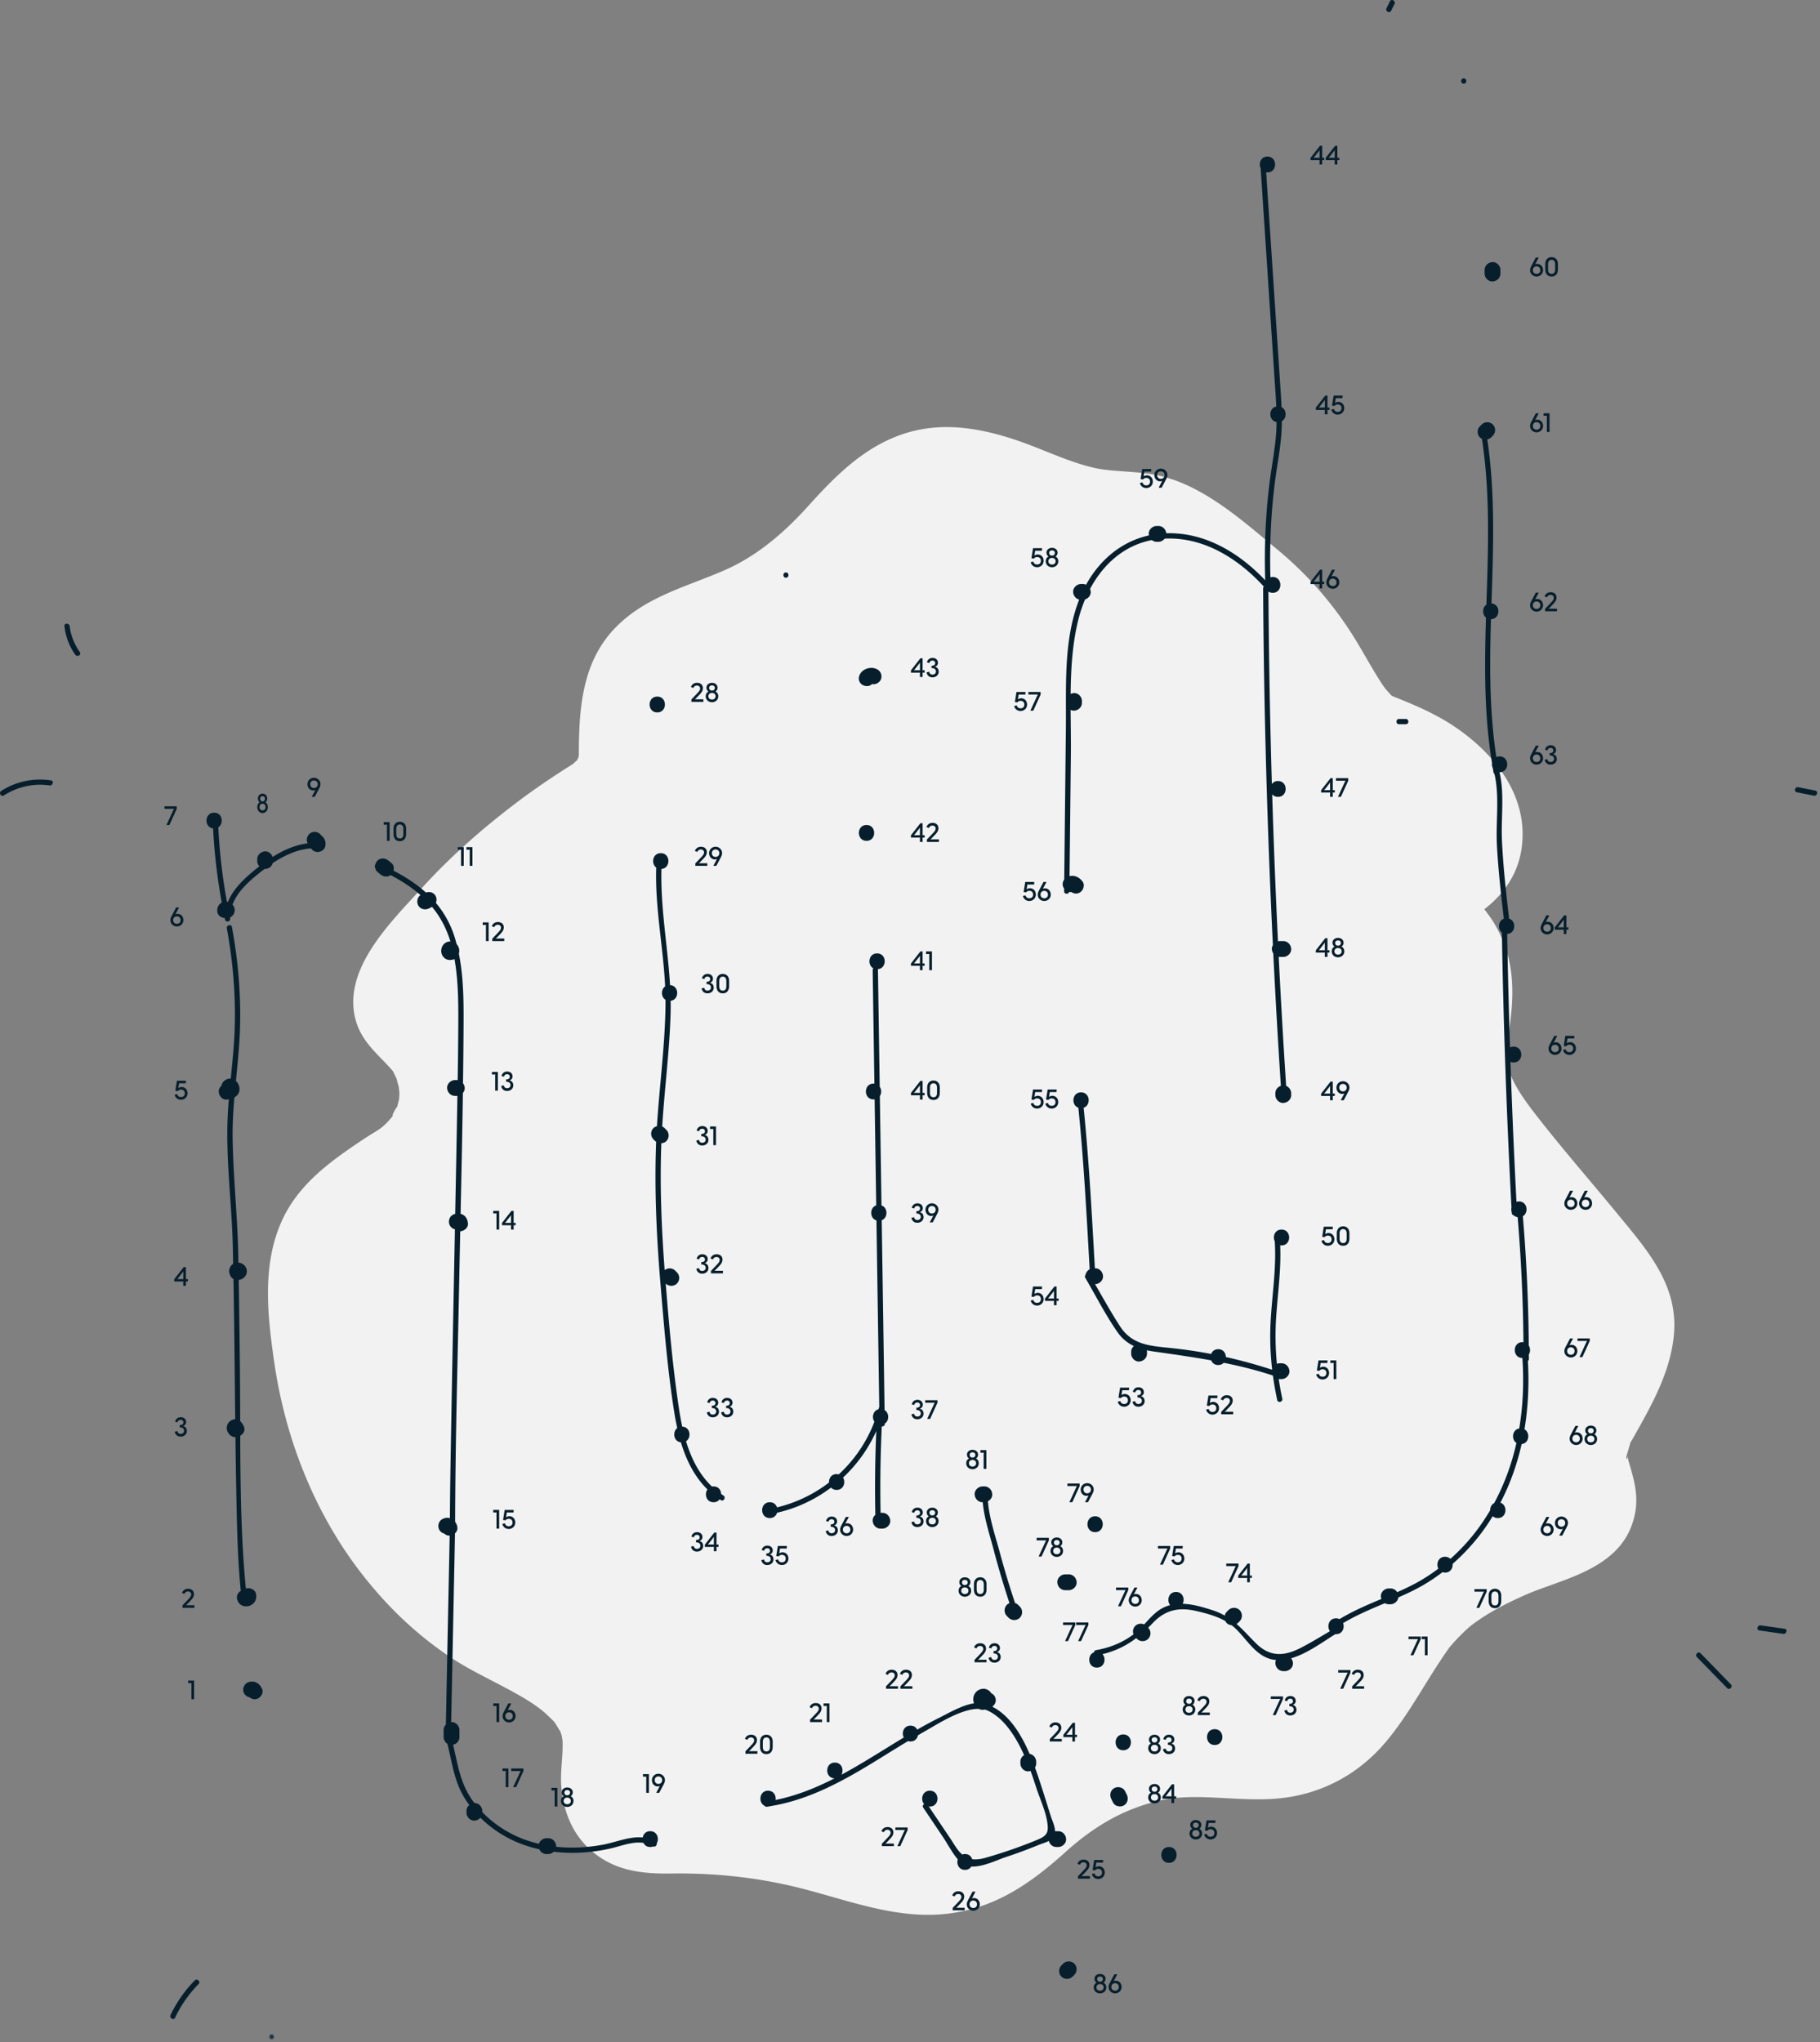 <svg xmlns="http://www.w3.org/2000/svg" xmlns:xlink="http://www.w3.org/1999/xlink" width="345" height="387" viewBox="0 0 345 387"><rect x="0" y="0" width="345" height="387" fill="#808080" stroke="none"/><defs><path id="a" d="M1.004 1h-1V0h1v1z"/></defs><g fill="none" fill-rule="evenodd"><path fill="#F2F2F2" d="M308.504 276.164v-.004l-.057-.192c.019.064.037.131.057.196"/><path fill="#F2F2F2" d="M309.068 273.334a5.66 5.66 0 0 0 .349-.562c3.538-6.25 7.342-12.835 7.913-20.129.723-9.238-5.12-15.807-10.599-22.472-5.387-6.557-11.36-13.367-16.313-19.859-1.856-2.434-3.868-5.422-4.435-7.829-.307-1.306-.283-2.333-.156-4.31.14-2.238.483-4.455.688-6.687.38-4.135.16-8.42-1.29-12.344-.738-1.994-1.654-3.826-2.886-5.546a44.95 44.95 0 0 0-.97-1.296c3.825-2.959 6.47-6.848 7.103-11.802 1.27-9.93-5.455-18.07-13.3-23.167-3.479-2.258-7.418-3.922-11.33-5.458a62.389 62.389 0 0 1-1.175-1.295c-1.42-1.857-3.614-5.848-5.258-8.6-4.095-6.858-9.18-12.809-15.332-17.896-6.774-5.602-14.398-12.532-23.314-14.143-3.633-.657-8.106-.575-11.025-1.212-3.975-.869-7.751-2.529-11.523-4.01-7.675-3.02-16.103-5.178-24.279-2.71-7.802 2.353-13.404 7.973-18.7 13.853-4.632 5.142-9.82 9.56-15.957 12.225-7.17 3.114-14.775 4.955-20.465 10.695-6.251 6.308-7.01 14.735-7.09 23.153-.013 1.283.072 1.295-.26 1.965-.04.08-.07.144-.097.204a2.43 2.43 0 0 0-.346.283 3.335 3.335 0 0 0-.334.342 32.79 32.79 0 0 0-.666.414c-3.28 2.08-6.5 4.24-9.603 6.574-6.613 4.972-12.83 10.377-18.398 16.506-5.864 6.456-15.084 15.303-12.66 24.842 1.127 4.436 4.335 6.675 7.103 9.893l.023.025c.031.082.093.212.194.405.056.108.316.665.507 1.06.076.35.275 1.07.404 1.522.038.325.118.951.12 1.302 0 .126-.043.682-.07 1.112-.097.317-.252.94-.357 1.39-.15-.08-1.522 2.57-.507 1.3-2.442 3.057-2.73 2.71-5.98 4.877-6.29 4.195-12.404 8.575-15.515 15.72-3.631 8.331-2.563 17.692-1.303 26.443 2.038 14.16 7.431 28.092 16.124 39.502 4.954 6.501 10.666 12.041 17.499 16.574 5.79 3.841 14.233 6.96 18.303 10.957 1.306 1.283 1.032.876 1.97 2.43.153.255.243.38.296.436.066.182.142.394.248.676.066.174.175.964.212 1.101.147 2.996-.5 5.99-.21 9.004.481 5.024 2.422 9.49 6.532 12.608 4.228 3.208 9.1 3.696 14.258 3.623 8.552-.12 16.91.792 25.193 2.947 8.585 2.233 17.292 5.565 26.325 4.761 9.4-.835 16.286-5.522 23.122-11.67 5.293-4.76 10.643-8.066 17.632-9.784 6.815-1.674 14.233.085 21.877-.4 8.668-.554 16.21-4.506 21.691-11.21 4.422-5.406 7.526-11.605 11.555-17.273.058-.082.105-.148.144-.206a37.066 37.066 0 0 1 2.192-2.387c1.142-1.128 1.615-1.555 2.577-2.255 3.026-2.202 6.462-3.933 9.883-5.425 6.41-2.797 16.824-4.588 19.906-13.075 1.767-4.86.497-8.414-.803-12.882-.04.46-.382.426-.13-.443a11.724 11.724 0 0 0 .002 0c.005-.023.005-.035.012-.057.008-.026.015-.054.024-.08.078.231.103.43.091.576.313 1.036.012-.256-.09-.58.178-.578.346-1.168.517-1.748.065-.218.107-.372.137-.498"/><path fill="#071F2C" d="M124.59 135.002c1.932 0 1.935-3 0-3-1.93 0-1.933 3 0 3m21.335 152.668c.75 0 1.207-.457 1.374-1.013 3.744-.845 7.222-2.498 10.235-4.762.242.264.592.44 1.057.44 1.348 0 1.753-1.459 1.22-2.342a27.374 27.374 0 0 0 6.3-8.815 244.572 244.572 0 0 0-.18 15.885c-.316.277-.526.672-.506 1.106.036.812.659 1.5 1.5 1.5h.333c.785 0 1.536-.69 1.5-1.5-.036-.812-.66-1.5-1.5-1.5h-.333c-.107-5.46-.031-10.918.226-16.373.273.038.576-.113.57-.47v-.05c.876-.562.863-2.037-.04-2.572l-.541-35.97c1.208-.456 1.194-2.39-.043-2.81l-.312-20.71a1.662 1.662 0 0 0-.027-1.796l-.333-22.077a.508.508 0 0 0-.04-.185c1.798-.133 1.762-2.987-.127-2.987-1.657 0-1.89 2.207-.7 2.832a.454.454 0 0 0-.133.34c.108 7.17.217 14.34.324 21.511-.053-.005-.101-.016-.158-.016-1.93 0-1.934 3 0 3 .072 0 .137-.013.203-.02l.303 20.103c-1.278.424-1.267 2.46.043 2.847l.533 35.367c-.02.036-.043.067-.055.112-.026.105-.063.205-.092.31-1.052.267-1.31 1.575-.773 2.357a26.22 26.22 0 0 1-6.76 9.978 1.545 1.545 0 0 0-.402-.055c-1.007 0-1.483.816-1.44 1.597a26.231 26.231 0 0 1-9.862 4.711c-.175-.539-.63-.974-1.364-.974-1.931 0-1.934 3 0 3m18.333-131.333c-1.931 0-1.934 3 0 3 1.93 0 1.934-3 0-3m1.037-26.715c.72.198 1.589-.362 1.75-1.07.195-.855-.26-1.546-1.048-1.845-.932-.355-2.155-.037-2.778.75-.502.635-.619 1.502 0 2.121.508.508 1.555.627 2.076.044m36.198 38.309c.044.162.122.316.225.457l-.006.493c-.007.592.83.633.97.135.135.027.271.04.408.02.463.325 1.052.41 1.597.092.65-.38 1.014-1.39.538-2.051-.568-.791-1.503-1.304-2.482-1.044l.25-22.885c.03-2.826-.03-5.72-.048-8.625.198.099.416.157.646.147.813-.036 1.5-.66 1.5-1.5v-.333c0-.785-.69-1.537-1.5-1.5-.229.01-.446.072-.642.166.047-4.763.332-9.518 1.451-14.044a26.36 26.36 0 0 1 1.284-3.864c.61-.192 1.103-.766 1.074-1.425a1.652 1.652 0 0 0-.128-.567c2.457-4.615 6.384-8.226 11.716-9.26.25.2.56.327.912.327h.333c.462 0 .907-.242 1.192-.603 7.413-.342 13.927 3.785 18.794 9.096a.463.463 0 0 0-.139.342c.133 22.545.756 45.083 1.85 67.6-.13.22-.209.468-.197.732.013.305.111.593.27.833.414 8.367.892 16.733 1.44 25.093-.597.203-1.043.732-1.043 1.407v.333c0 .785.69 1.536 1.5 1.5.812-.036 1.5-.66 1.5-1.5v-.333c0-.6-.406-1.178-.957-1.402a1572.729 1572.729 0 0 1-1.409-24.451c.066.009.13.02.2.02h.666c.785 0 1.536-.69 1.5-1.5-.036-.813-.66-1.5-1.5-1.5h-.667c-.115 0-.227.019-.338.046-.447-9.286-.814-18.576-1.097-27.87.242.293.608.49 1.102.49 1.93 0 1.933-3 0-3-.54 0-.926.24-1.163.58a1578.928 1578.928 0 0 1-.65-36.481c.216.143.485.235.813.235 1.93 0 1.933-3 0-3a1.55 1.55 0 0 0-.44.067c-.162-6.057.092-12.115.867-18.127.388-3.006.983-5.992 1.21-9.017.061-.814.09-1.63.095-2.444.967-.546.951-2.157-.057-2.66-.065-1.532-.175-3.064-.277-4.593l-2.639-39.917c.08.012.156.024.241.024 1.93 0 1.933-3 0-3-1.279 0-1.706 1.314-1.29 2.202l2.688 40.69c.1 1.49.21 2.98.275 4.474-1.509.3-1.494 2.68.048 2.94a35.129 35.129 0 0 1-.055 1.835c-.202 3.178-.833 6.31-1.239 9.466-.796 6.197-1.049 12.439-.856 18.68-4.919-5.187-11.395-9.126-18.754-8.907-.09-.758-.686-1.38-1.484-1.38h-.333c-.785 0-1.536.69-1.5 1.5.005.098.018.193.04.286-5.204 1.153-9.335 4.637-11.922 9.354a1.44 1.44 0 0 0-.618-.14h-.333c-.786 0-1.536.69-1.5 1.5.031.693.49 1.29 1.145 1.453-3.017 7.707-2.435 16.458-2.524 24.577l-.31 28.485a1.402 1.402 0 0 0-.243 1.247m41.432 93.404c.784 0 1.536-.689 1.5-1.5-.037-.813-.66-1.5-1.5-1.5h-.334c-.186 0-.37.042-.542.111a54.526 54.526 0 0 1-.145-8.755c.299-4.583.97-9.119.77-13.713.08.011.16.024.25.024 1.93 0 1.935-3 0-3-1.287 0-1.712 1.332-1.282 2.221.338 5.17-.532 10.258-.793 15.41a53.655 53.655 0 0 0 .294 8.811c-.01.037-.024.071-.03.107a94.75 94.75 0 0 0-8.741-2.4c-.008-.745-.488-1.482-1.447-1.482-.701 0-1.145.397-1.337.901a91.45 91.45 0 0 0-7.586-1.12c-3.86-.405-7.36-.528-9.683-4.112-1.681-2.594-3.195-5.316-4.742-8.003h.014c.785 0 1.537-.689 1.5-1.5-.036-.812-.658-1.5-1.5-1.5h-.044c-.57-10.119-1.104-20.246-2.122-30.333-.003-.029-.018-.05-.024-.078 1.433-.453 1.28-2.922-.476-2.922-1.748 0-1.91 2.452-.491 2.917-.002.028-.013.052-.01.083 1.025 10.15 1.56 20.341 2.134 30.524-.404.22-.713.61-.781 1.066a.452.452 0 0 0-.045.552c.079.134.155.275.234.411.024.043.046.087.073.128 1.9 3.271 3.666 6.726 5.836 9.811a7.684 7.684 0 0 0 3.06 2.57c-.31.27-.51.654-.51 1.105v.333c0 .785.689 1.536 1.5 1.5.813-.036 1.5-.659 1.5-1.5v-.333c0-.1-.013-.2-.033-.298.412.09.83.168 1.262.23 3.709.528 7.342 1.035 10.942 1.684.195.495.636.884 1.329.884.456 0 .8-.17 1.042-.427 3.119.63 6.222 1.396 9.33 2.421a59.74 59.74 0 0 0 .813 4.641c.135.63 1.1.363.963-.266a57.471 57.471 0 0 1-.68-3.723c.066.01.13.02.198.02h.334zM47.197 318.734c-.779.22-1.263 1.06-1.048 1.846.156.565.647.974 1.203 1.073.346.295.794.436 1.308.295.704-.193 1.362-1.093 1.048-1.845-.43-1.03-1.355-1.695-2.51-1.37m.416-14.58c.797-.441 1.077-1.245.917-2.108-.147-.797-1.112-1.25-1.845-1.048-.03.009-.053.023-.082.034-.922-9.585-1.03-19.283-1.065-28.95a2.43 2.43 0 0 0 .574-.54c.391-.508.222-1.257-.179-1.736a1.531 1.531 0 0 0-.406-.5c-.008-3.08-.016-6.153-.047-9.217-.06-5.847-.127-11.695-.229-17.541 1.043-.134 1.874-1.146 1.411-2.264-.25-.606-.85-.973-1.469-1.026-.013-.596-.017-1.194-.03-1.792-.174-7.311-.973-14.605-1.067-21.912-.032-2.542.121-5.072.335-7.598.541-.306.943-.79.973-1.528.024-.584-.25-1.188-.685-1.587.315-3.208.65-6.416.761-9.64.225-6.552-.324-13.09-1.516-19.531-.118-.632-1.08-.365-.965.266 1.147 6.197 1.676 12.476 1.495 18.778-.094 3.242-.434 6.464-.756 9.689a1.443 1.443 0 0 0-.683.09c-.574.23-1.015.696-1.088 1.279-.318.265-.529.643-.508 1.099.034.763.661 1.56 1.5 1.5.137-.011.276-.028.415-.051a84.661 84.661 0 0 0-.258 4.419c-.222 7.725.803 15.47 1.008 23.197.031 1.183.045 2.365.071 3.547a1.556 1.556 0 0 0-.336.292c-.409.477-.542 1.126-.3 1.675.098.39.34.735.695.935.167 8.855.232 17.71.33 26.567-.134 0-.267.013-.399.055-1.1.35-1.53 1.532-.928 2.52.237.389.623.673 1.064.783.11.028.206.02.308.025.036 2.876.071 5.75.128 8.627.131 6.773.21 13.588.868 20.337.007.06.027.11.05.16a1.332 1.332 0 0 0-.342.242c-.625.624-.51 1.487 0 2.12.535.667 1.571.726 2.28.333m13.337-145.785c-.448-.672-1.324-.959-2.05-.534-.645.378-.957 1.302-.576 1.975-2.388.3-4.595 1.281-6.648 2.578-.2-.598-.768-1.08-1.419-1.05-.813.035-1.5.657-1.5 1.5v.332c0 .367.155.724.4 1-.133.103-.266.205-.396.31-2.21 1.761-4.512 3.83-5.555 6.435-.057-.014-.109-.036-.167-.044h-.025a107.034 107.034 0 0 1-1.634-14.09c1.084-.687.826-2.778-.79-2.778-1.86 0-1.925 2.778-.197 2.98.238 4.725.79 9.41 1.638 14.055-.618.32-.956 1.03-.822 1.838.098.595.672.993 1.256 1.077.043.015.088.01.131.02.02.095.035.192.055.287.117.55 1.003.43.982-.133-.003-.098.005-.192.005-.287.242-.127.463-.3.616-.545.398-.636.26-1.369-.178-1.865.99-2.668 3.462-4.736 5.683-6.465.13-.102.263-.202.396-.303.034.002.067.01.102.008.68-.03 1.266-.475 1.441-1.11 2.215-1.475 4.61-2.58 7.251-2.798.34.485.86.761 1.464.68.556-.075 1.125-.496 1.247-1.075.161-.764-.094-1.569-.71-1.998m125.307 123.3c-.784.006-1.536.685-1.5 1.5.036.807.659 1.507 1.5 1.5h.03c.266 3.045 1.335 6.202 2.083 9.063a165.414 165.414 0 0 0 2.987 10.054c-.181.072-.35.18-.494.323a1.52 1.52 0 0 0 0 2.122l.333.333a1.525 1.525 0 0 0 2.122 0 1.52 1.52 0 0 0 0-2.122c-.112-.11-.222-.222-.333-.333a1.44 1.44 0 0 0-.571-.336 166.97 166.97 0 0 1-2.844-9.41c-.815-3.05-2.043-6.595-2.3-9.88.485-.253.845-.75.82-1.317-.036-.808-.66-1.507-1.5-1.5l-.333.003m16.332 16.667h-.665c-.785 0-1.536.69-1.5 1.5.036.813.659 1.5 1.5 1.5h.666c.785 0 1.537-.689 1.5-1.5-.036-.813-.658-1.5-1.5-1.5m4.999-8c1.932 0 1.935-3 0-3-1.93 0-1.933 3 0 3m75.335-236.999c.812-.037 1.5-.659 1.5-1.5v-.667c0-.785-.69-1.536-1.5-1.5-.812.036-1.5.66-1.5 1.5v.667c0 .784.689 1.536 1.5 1.5"/><path fill="#071F2C" d="M289.794 254.97a322.065 322.065 0 0 0-1.12-24.498c1.131-.66.887-2.803-.749-2.803-.17 0-.32.03-.462.073-.46-8.838-.84-17.68-1.14-26.525.174.074.373.119.602.119 1.93 0 1.933-3 0-3-.267 0-.492.06-.685.158-.228-7.166-.415-14.334-.538-21.503 1.647-.107 1.77-2.472.362-2.912-.572-4.966-1.137-9.938-1.357-14.935-.185-4.196.516-8.693-.462-12.81l.013.002c1.931 0 1.933-3 0-3-.232 0-.433.045-.609.12-1.327-8.66-1.279-17.385-1.018-26.124 1.842-.042 1.874-2.844.094-2.983.341-10.388.737-20.781-.79-31.087.262-.061.516-.165.717-.365l.333-.334a1.523 1.523 0 0 0 0-2.121 1.519 1.519 0 0 0-2.12 0l-.335.333a1.527 1.527 0 0 0 0 2.122c.113.112.25.183.386.252 1.593 10.418 1.191 20.927.844 31.433-.792.545-.82 1.86-.077 2.453-.283 9.223-.358 18.435 1.145 27.572a1.68 1.68 0 0 0 .156.97c.048.267.08.533.13.798a.423.423 0 0 0 .177.28c.998 4.272.233 9.129.464 13.478.247 4.67.776 9.319 1.31 13.963-1.085.39-1.212 1.964-.369 2.619a1456.01 1456.01 0 0 0 1.82 52.105c-.06.288-.047.59.043.87l.007.156a.485.485 0 0 0 .381.458c.19.175.435.298.74.342a321.85 321.85 0 0 1 1.1 23.709c-.064-.007-.126-.02-.196-.02-1.927 0-1.933 2.989-.009 2.999.304 4.466.136 8.97-.596 13.362-1.36.223-1.537 2.09-.53 2.745-.89 3.962-2.278 7.795-4.217 11.388-.51.26-.767.809-.762 1.358a39.892 39.892 0 0 1-2.189 3.339 37.746 37.746 0 0 1-5.349 5.876c-.24-.24-.575-.4-1.014-.4-1.303 0-1.724 1.364-1.27 2.252a33.956 33.956 0 0 1-4.486 2.868 52.132 52.132 0 0 1-3.324 1.59 1.463 1.463 0 0 0-1.254-.71h-.333c-.784 0-1.536.69-1.5 1.5.008.173.047.338.104.493-2.714 1.14-5.418 2.288-7.94 3.82a1.5 1.5 0 0 0-.664-.146c-1.396 0-1.778 1.564-1.155 2.433-1.84 1.09-3.675 2.21-5.574 3.183-3.117 1.599-5.834 1.704-8.417-.855-1.363-1.351-2.47-2.617-3.714-3.701.085-.055.18-.092.254-.166l.333-.333a1.523 1.523 0 0 0 0-2.121 1.518 1.518 0 0 0-2.12 0l-.335.333c-.196.196-.3.445-.362.705a12.118 12.118 0 0 0-2.22-.984c-1.823-.594-3.814-1.19-5.753-1.248.452-.888.032-2.246-1.27-2.246-1.43 0-1.8 1.644-1.11 2.497a6.637 6.637 0 0 0-2.289 1.089c-.992.735-1.804 1.664-2.643 2.568-.555-.25-1.239-.161-1.686.286-.422.42-.527 1.054-.33 1.59-2.087 1.588-4.53 2.552-7.11 2.998-.246.042-.353.212-.359.4-1.378.494-1.209 2.905.527 2.905 1.462 0 1.816-1.72 1.062-2.553 2.437-.565 4.513-1.602 6.398-3.032.05.048.096.097.145.146a1.525 1.525 0 0 0 2.122 0 1.52 1.52 0 0 0 0-2.121c.273-.27.545-.538.814-.825 2.343-2.498 4.886-3.105 8.2-2.358 1.866.42 3.898.96 5.618 1.928.068.133.137.266.246.376.252.25.582.372.918.404.145.11.295.217.432.337 2.371 2.086 4.014 5.51 7.375 6.177.208.042.42.06.63.08a1.28 1.28 0 0 0-.127.608c.036.813.66 1.5 1.5 1.5h.333c.785 0 1.537-.69 1.5-1.5a1.616 1.616 0 0 0-.345-.926c2.981-.853 5.97-3.083 8.4-4.585.038.002.072.01.112.01 1.227 0 1.672-1.21 1.34-2.093 2.52-1.506 5.22-2.643 7.924-3.778.214.127.462.205.736.205h.333c.72 0 1.401-.58 1.485-1.3 1.581-.692 3.144-1.427 4.646-2.291a34.419 34.419 0 0 0 3.72-2.49c.146.048.303.08.483.08 1.03 0 1.506-.853 1.436-1.65a39.296 39.296 0 0 0 5.79-6.32 40.242 40.242 0 0 0 1.81-2.715c.234.213.553.353.964.353 1.747 0 1.91-2.45.493-2.917 1.831-3.512 3.157-7.247 4.021-11.101 1.478-.16 1.66-2.188.54-2.802.708-4.263.9-8.63.643-12.96a.449.449 0 0 0 .2-.387c0-.276-.008-.553-.009-.83a1.673 1.673 0 0 0-.019-1.702m-59.536 72.7c-1.931 0-1.934 3 0 3 1.93 0 1.934-3 0-3m-17.333 1c-1.931 0-1.934 3 0 3 1.93 0 1.934-3 0-3m-89.667 18.332c-.832 0-1.304.558-1.42 1.192-2.436-.245-5.028.88-7.412 1.34-2.953.566-6.011.738-9.01.42.002-.04.01-.078.009-.119-.037-.812-.66-1.5-1.5-1.5h-.334c-.634 0-1.24.454-1.432 1.056a24.087 24.087 0 0 1-2.42-.694c-3.122-1.099-6.008-2.92-8.314-5.304v-.224c0-.778-.68-1.522-1.481-1.499-.11-.143-.23-.278-.334-.424-2.37-3.283-2.831-6.9-3.722-10.618.677-.154 1.203-.723 1.203-1.459v-1.334c0-.784-.69-1.536-1.5-1.5-.022.001-.044.008-.066.01l.726-35.787c.295-.267.486-.637.452-1.062a2.106 2.106 0 0 0-.427-1.11c.035-15.015.468-30.034.76-45.043.065-3.339.136-6.678.207-10.017.739-.052 1.543-.672 1.464-1.495-.066-.684-.33-1.288-.956-1.639a1.88 1.88 0 0 0-.44-.175c.164-7.635.324-15.27.434-22.907.222-.26.363-.587.346-.94a1.625 1.625 0 0 0-.325-.903c.047-3.56.088-7.119.106-10.678.024-4.59.032-9.326-.89-13.86a1.867 1.867 0 0 0-.422-1.813c-.142-.53-.283-1.06-.457-1.584a18.736 18.736 0 0 0-3.473-6.236c.172-.435.155-.955-.077-1.35-.386-.66-1.137-.837-1.813-.612-1.792-1.626-3.872-2.966-6.142-4.146.13-.508.037-1.088-.377-1.427-.188-.154-.374-.308-.562-.46-.626-.515-1.508-.614-2.121 0-.19.188-.321.45-.387.728-.121.163-.156.374-.036.533.032.33.16.643.423.86l.562.46c.567.466 1.344.584 1.94.147 2.097 1.096 4.008 2.33 5.672 3.793-.62.412-.781 1.345-.416 1.971.432.737 1.325.901 2.053.538l.552-.276c1.516 1.828 2.7 3.983 3.479 6.567-.087 0-.167-.02-.26-.007-1.635.22-2.033 2.516-.597 3.311.334.185.714.23 1.069.155a1.54 1.54 0 0 0 .562-.136c.75 4.221.74 8.575.718 12.844a894.477 894.477 0 0 1-.116 10.097c-.055-.006-.107-.017-.165-.017h-.333c-.784 0-1.536.69-1.5 1.5.036.812.659 1.5 1.5 1.5h.333c.038 0 .075-.009.113-.013l-.106 6.075c-.097 5.431-.204 10.861-.31 16.292a2.237 2.237 0 0 0-.455.182c-.715.38-.935 1.373-.538 2.052.213.365.55.595.925.684l.014.011c-.236 12.14-.474 24.28-.69 36.42-.108 6.102-.228 12.207-.26 18.311-.448-.127-.957-.083-1.45.19-.708.394-.94 1.364-.538 2.053.21.36.55.593.926.685.254.246.587.404.98.385.014 0 .028-.004.04-.005l-.726 35.818c-.26.262-.425.618-.425 1.026v1.334c0 .51.294 1.002.72 1.276.925 3.724 1.31 7.38 3.528 10.717.199.3.413.59.628.877a1.45 1.45 0 0 0-.542 1.13v.333c0 .785.689 1.536 1.5 1.5a1.606 1.606 0 0 0 1.14-.549 22.282 22.282 0 0 0 5.482 3.96c1.802.921 3.72 1.583 5.69 2.025.234.522.734.897 1.354.897h.334c.387 0 .765-.169 1.046-.436a29.12 29.12 0 0 0 3.812.21 33.466 33.466 0 0 0 6.785-.793c2.049-.45 4.307-1.414 6.407-1.095.214.445.638.781 1.283.781.218 0 .408-.043.577-.11.379.156.71-.22.654-.566.517-.885.109-2.324-1.231-2.324m89.994-7.606c-.364-.724-1.385-.93-2.053-.538-.736.43-.903 1.326-.538 2.053.112.22.223.443.335.666.363.723 1.385.928 2.052.538.736-.431.903-1.326.538-2.053-.11-.222-.223-.443-.334-.666m8.338 10.606c-1.93 0-1.933 3 0 3 1.932 0 1.935-3 0-3m-19.5-1.5c-.035-.812-.657-1.5-1.5-1.5h-.332c-.086 0-.172.012-.257.027-.012-.968-.552-2.056-.8-2.838-.673-2.135-1.331-4.277-2.03-6.404a94.897 94.897 0 0 0-.976-2.838c.142-.223.23-.487.23-.78v-.334c0-.703-.556-1.375-1.254-1.48-1.574-3.664-3.79-7.303-7.071-8.939.398-.295.678-.79.658-1.245-.028-.634-.356-1.056-.835-1.294-.41-.627-1.12-1.03-1.997-.79-.887.243-1.45 1.061-1.44 1.968.002.242.057.488.149.722-2.31.344-4.841 1.87-6.648 2.763a76.72 76.72 0 0 0-4.123 2.22c-.217-.434-.64-.758-1.273-.758-1.301 0-1.723 1.361-1.27 2.25-.923.557-1.845 1.12-2.762 1.686-2.978 1.838-5.97 3.706-9.054 5.363.494-.887.08-2.299-1.247-2.299-1.902 0-1.93 2.91-.077 2.992-3.543 1.811-7.223 3.295-11.161 4.091.12-.823-.354-1.75-1.43-1.75-1.668 0-1.893 2.24-.675 2.847a.522.522 0 0 0 .487.196c.094-.014.186-.037.282-.052.143-.008.274-.033.395-.072 6.91-1.127 13.08-4.398 19.012-8.004 2.353-1.43 4.68-2.904 7.04-4.32.142.042.29.072.46.072.82 0 1.29-.544 1.413-1.167.358-.206.71-.419 1.07-.62 2.518-1.41 7.054-4.436 10.472-4.387.137.07.28.127.436.153.253.042.47.028.675-.012.01 0 .019-.003.029-.004.237.062.467.145.685.253 3.199 1.566 5.327 5.216 6.76 8.365-.42.262-.706.711-.706 1.252v.334c0 .784.689 1.536 1.5 1.5a1.68 1.68 0 0 0 .43-.084c.383 1.05.738 2.11 1.08 3.173.678 2.103 1.793 4.445 2.097 6.628.269 1.931-.065 2.496-2.01 3.297a90.864 90.864 0 0 1-9.708 3.361c-.923.261-1.753.374-2.525.264-.176-.538-.63-.973-1.364-.973-.194 0-.364.037-.52.092a5.486 5.486 0 0 1-.705-.725c-.58-.72-1.073-1.596-1.59-2.363l-4.052-6.024c.065.008.129.02.2.02 1.93 0 1.934-3 0-3-1.456 0-1.814 1.706-1.073 2.545-.227.121-.365.384-.18.66l3.71 5.515c.903 1.341 1.753 3.01 2.839 4.282-.27.873.185 1.998 1.37 1.998.57 0 .968-.264 1.2-.632 2.163.113 4.88-1.246 6.529-1.789a91.98 91.98 0 0 0 6.135-2.267c.574-.236 1.37-.452 2.026-.8.17.652.725 1.155 1.444 1.155h.333c.785 0 1.537-.689 1.5-1.5m-.561 23.607l-.333.333a1.523 1.523 0 0 0 0 2.12 1.52 1.52 0 0 0 2.121 0l.334-.332a1.525 1.525 0 0 0 0-2.121 1.52 1.52 0 0 0-2.122 0m-64.399-88.71c-.149-.095-.285-.2-.43-.3-.028-.725-.507-1.43-1.443-1.43-.105 0-.2.013-.294.03-2.435-2.311-3.935-5.345-4.916-8.585 1.067-.678.83-2.708-.72-2.771a55.613 55.613 0 0 1-.651-3.611c-1.158-7.77-1.853-15.668-2.483-23.505l.003.003a1.525 1.525 0 0 0 2.121 0 1.518 1.518 0 0 0 0-2.121l-.333-.334c-.535-.534-1.409-.55-1.99-.085-.605-7.964-.926-15.957-.634-23.941l.006-.11c.349-.025.693-.15.951-.41a1.518 1.518 0 0 0 0-2.12l-.333-.334a1.442 1.442 0 0 0-.458-.3c.437-7.061 1.36-14.09 1.584-21.164a54.92 54.92 0 0 0 .013-2.661c1.694-.201 1.66-2.881-.111-2.972-.431-7.356-1.83-14.641-1.626-22.021 1.795-.136 1.759-2.987-.129-2.987-1.576 0-1.866 2-.866 2.733-.244 7.55 1.33 14.993 1.691 22.519-.826.58-.803 1.999.067 2.535.002.315.007.63.003.947-.087 7.697-1.148 15.339-1.623 23.016-.245.065-.479.168-.666.355a1.52 1.52 0 0 0 0 2.122l.333.333c.053.053.122.075.182.118-.352 9.006.073 18.023.824 26.998.669 7.994 1.326 16.076 2.563 24.006.169 1.084.37 2.176.609 3.26-.939.713-.705 2.552.697 2.706 1.009 3.352 2.553 6.489 5.028 8.924-.618.869-.237 2.428 1.158 2.428.53 0 .91-.231 1.149-.56.076.05.144.104.22.152.545.346 1.047-.52.504-.863m-100.85 38.604h.511v-3.544h-1.126v.486h.525c.026 0 .055-.01.085-.04l.045.04c-.03.03-.04.05-.04.095v2.963zm-1.785-20.149l.46.19c.136-.33.4-.464.681-.464.365 0 .605.235.605.549 0 .3-.16.52-.67 1.057l-.986 1.03.005.46h2.267v-.484h-1.587v-.061c.066 0 .101-.03.196-.13l.6-.626c.376-.394.701-.76.701-1.3 0-.641-.465-1.011-1.11-1.011-.56 0-.967.29-1.162.79m-.256-30.136c-.33 0-.55-.199-.62-.545l-.502.135c.12.531.475.926 1.127.926.67 0 1.176-.446 1.176-1.061 0-.58-.356-.867-.657-.906v-.061c.231-.06.516-.324.516-.724 0-.532-.385-.926-1.025-.926-.58 0-.96.359-1.067.855l.466.119c.064-.279.25-.47.591-.47.32 0 .51.191.51.492 0 .324-.255.49-.69.49v.44c.525 0 .83.236.83.646 0 .404-.336.59-.656.59m.531-29.34l-.044.04a.104.104 0 0 0-.08-.035H33.61v-.06c.064 0 .08-.02.12-.07l1-1.286.05.03a.266.266 0 0 0-.044.154v1.137c0 .045.005.06.035.09m.48.04l-.044-.04c.029-.03.034-.045.034-.09v-2.173h-.42l-1.787 2.284v.44h1.612c.024 0 .05-.006.08-.035l.045.04c-.03.03-.035.045-.035.09v.725h.505v-.725c0-.045-.005-.06-.034-.09l.044-.04c.03.03.055.034.08.034h.29v-.455h-.29a.103.103 0 0 0-.08.035m-.031-37.14l.03-.486h-1.71l-.305 1.907.456.07c.16-.19.37-.296.6-.296.415 0 .736.22.736.706 0 .466-.3.706-.726.706s-.636-.27-.716-.56l-.49.135c.145.535.59.94 1.216.94.67 0 1.236-.495 1.236-1.221 0-.786-.57-1.191-1.091-1.191a.954.954 0 0 0-.59.176l-.055-.011.14-.875h1.27zm-1.68-31.632c.405 0 .695.299.695.72 0 .42-.29.69-.695.69-.41 0-.716-.27-.716-.69 0-.435.295-.72.716-.72zm-.155-1.687l-.836 1.585c-.175.33-.25.592-.25.832 0 .666.56 1.192 1.236 1.192.686 0 1.227-.526 1.227-1.207 0-.695-.476-1.192-1.102-1.192a.598.598 0 0 0-.325.077l-.05-.026.665-1.261h-.565zm.116-19.168H31.18v.483h1.811v.063c-.024 0-.064.02-.094.085l-1.342 2.913h.555l1.392-3.058v-.486zm16.269-.481c.373 0 .57.278.57.626 0 .376-.22.626-.57.626s-.57-.25-.57-.626c0-.348.198-.626.57-.626m0-1.433c.275 0 .452.18.452.489 0 .264-.155.497-.451.497-.296 0-.451-.233-.451-.497 0-.31.176-.49.45-.49m-.998 2.06c0 .706.474 1.137.999 1.137.524 0 .998-.431.998-1.137 0-.382-.152-.717-.431-.88v-.028c.21-.168.313-.417.313-.741a.87.87 0 0 0-.88-.893.87.87 0 0 0-.88.893c0 .324.102.573.312.74v.03c-.28.162-.431.497-.431.879m10.734-5.036c.41 0 .716.27.716.695 0 .436-.296.72-.716.72-.405 0-.696-.3-.696-.72 0-.424.291-.695.696-.695m-.12 1.892a.6.6 0 0 0 .325-.076l.05.026-.671 1.26h.571l.836-1.586c.175-.33.25-.59.25-.83 0-.67-.56-1.197-1.236-1.197-.686 0-1.227.528-1.227 1.21 0 .697.476 1.193 1.102 1.193m13.956 6.446l.045.04a.11.11 0 0 0-.04.095v2.963h.51v-3.544h-1.125v.486h.525a.124.124 0 0 0 .085-.04m1.78.84c0-.46.18-.836.67-.836.511 0 .671.41.671.836V158c0 .495-.135.886-.67.886-.557 0-.67-.426-.67-.886v-.92zm.67 2.322c.861 0 1.196-.65 1.196-1.367v-1.025c0-.72-.43-1.286-1.196-1.286-.8 0-1.196.605-1.196 1.286v1.025c0 .756.366 1.367 1.196 1.367zm11.601 1.576l.045.04a.11.11 0 0 0-.04.095v2.963h.51v-3.544h-1.125v.486h.525a.124.124 0 0 0 .085-.04m1.644 0l.045.04a.11.11 0 0 0-.04.095v2.963h.511v-3.544h-1.126v.486h.525a.124.124 0 0 0 .085-.04m3.073 14.262l.046.04a.109.109 0 0 0-.04.095v2.963h.51v-3.544H91.5v.487h.525c.025 0 .055-.012.085-.041m2.255 0c.365 0 .605.236.605.55 0 .301-.16.52-.669 1.056l-.987 1.032.005.46h2.268v-.486H94v-.06c.065 0 .1-.03.195-.13l.601-.625c.376-.395.701-.76.701-1.302 0-.64-.466-1.012-1.11-1.012-.562 0-.967.291-1.163.791l.46.19a.705.705 0 0 1 .681-.464m-.499 31.43h.511v-3.544h-1.126v.486h.525c.026 0 .055-.01.085-.04l.045.04c-.03.03-.04.05-.04.095v2.963zm1.2-2.758l.466.12c.064-.28.25-.47.59-.47.32 0 .51.19.51.491 0 .325-.254.49-.69.49v.44c.525 0 .83.236.83.646 0 .405-.335.591-.655.591-.33 0-.55-.2-.62-.546l-.501.135c.12.531.475.926 1.127.926.67 0 1.175-.445 1.175-1.06 0-.58-.355-.867-.656-.907v-.06c.23-.06.516-.325.516-.726 0-.53-.385-.925-1.026-.925-.581 0-.961.36-1.066.855"/><path fill="#071F2C" d="M94.626 229.458H93.5v.486h.525c.026 0 .055-.01.085-.04l.045.04c-.03.03-.04.05-.04.095v2.963h.511v-3.544zm2.271 2.262l-.045.04a.104.104 0 0 0-.08-.034h-1.036v-.06c.064 0 .08-.02.12-.07l1-1.286.05.029a.266.266 0 0 0-.044.155v1.137c0 .045.005.06.035.09zm.47-2.262h-.42l-1.787 2.284v.439h1.612c.024 0 .05-.005.08-.034l.045.04c-.03.029-.035.045-.035.09v.725h.505v-.725c0-.045-.005-.061-.034-.09l.044-.04c.03.029.055.034.08.034h.29v-.455h-.29a.103.103 0 0 0-.08.035l-.044-.04c.029-.03.034-.045.034-.09v-2.173zm-2.741 56.666H93.5v.486h.525a.117.117 0 0 0 .085-.039l.045.04a.114.114 0 0 0-.04.095v2.963h.511v-3.545zm1.8 3.094c-.426 0-.636-.27-.716-.561l-.49.135c.144.535.59.942 1.216.942.67 0 1.236-.496 1.236-1.221 0-.787-.57-1.191-1.091-1.191a.96.96 0 0 0-.591.175l-.054-.011.139-.875h1.272l.03-.487h-1.712l-.305 1.908.456.071a.773.773 0 0 1 .6-.297c.415 0 .736.221.736.707 0 .465-.3.705-.726.705m-2.311 37.117h.511v-3.545H93.5v.486h.525a.117.117 0 0 0 .085-.039l.045.04a.114.114 0 0 0-.04.095v2.963zm1.68-1.136c0-.437.295-.721.716-.721.405 0 .695.3.695.72s-.29.692-.695.692c-.41 0-.716-.272-.716-.691m1.937-.007c0-.695-.475-1.189-1.101-1.189a.613.613 0 0 0-.325.075l-.05-.025.665-1.262h-.565l-.836 1.587c-.175.33-.25.59-.25.83 0 .666.56 1.191 1.236 1.191.685 0 1.226-.524 1.226-1.207m-1.867 13.471h.511v-3.544H95.25v.486h.525c.026 0 .055-.01.085-.04l.045.04c-.03.03-.04.05-.04.095v2.963zm2.751-2.913l-1.342 2.913h.556l1.391-3.058v-.486H96.9v.484h1.812v.062c-.025 0-.065.021-.095.085m6.523 3.488l.045.04a.11.11 0 0 0-.04.094v2.964h.51v-3.545h-1.125v.486h.525a.124.124 0 0 0 .085-.04m2.385 1.406c.444 0 .681.278.681.626 0 .376-.264.626-.68.626-.417 0-.681-.25-.681-.626 0-.348.237-.626.68-.626m0-1.433c.328 0 .538.18.538.489 0 .264-.184.497-.538.497-.354 0-.538-.233-.538-.497 0-.31.21-.49.538-.49m-1.19 2.06c0 .706.565 1.137 1.19 1.137s1.19-.431 1.19-1.137c0-.382-.18-.717-.513-.88v-.028c.25-.168.373-.417.373-.741 0-.51-.457-.893-1.05-.893s-1.05.384-1.05.893c0 .324.123.573.373.74v.03c-.332.162-.513.497-.513.879m16.159-4.633l.045.04a.11.11 0 0 0-.04.095v2.963h.511v-3.544h-1.126v.486h.525a.124.124 0 0 0 .085-.04m2.311 1.411c-.405 0-.696-.3-.696-.72 0-.425.29-.696.696-.696.41 0 .716.271.716.695 0 .436-.296.721-.716.721m.005-1.927c-.686 0-1.227.528-1.227 1.211 0 .695.476 1.192 1.102 1.192a.6.6 0 0 0 .325-.076l.05.026-.671 1.261h.57l.837-1.587c.175-.33.25-.59.25-.83 0-.669-.56-1.197-1.236-1.197m17.18-4.332c.064 0 .1-.029.194-.13l.601-.626c.376-.394.701-.76.701-1.3 0-.64-.466-1.01-1.11-1.01-.562 0-.967.29-1.162.79l.46.19c.135-.33.4-.466.68-.466.365 0 .606.236.606.55 0 .301-.16.521-.67 1.057l-.987 1.031.005.46h2.268v-.485h-1.587v-.06zm2.615-1.711c0-.46.18-.836.67-.836.51 0 .67.41.67.836v.921c0 .495-.134.886-.67.886-.556 0-.67-.426-.67-.886v-.92zm.67 2.322c.86 0 1.196-.65 1.196-1.367v-1.025c0-.72-.43-1.286-1.196-1.286-.801 0-1.196.605-1.196 1.286v1.025c0 .756.366 1.367 1.196 1.367zm8.279-6.525l.005.46h2.267v-.485h-1.586v-.06c.065 0 .1-.03.195-.13l.6-.627c.376-.394.702-.76.702-1.3 0-.64-.466-1.01-1.112-1.01-.56 0-.966.29-1.161.79l.46.19a.705.705 0 0 1 .68-.466c.366 0 .606.236.606.55 0 .301-.16.521-.67 1.057l-.986 1.031zm3.17.46h.51v-3.544h-1.125v.486h.525c.026 0 .055-.01.085-.04l.045.04c-.03.03-.04.05-.04.095v2.963zm11.138-9.14l.46.19c.136-.33.4-.464.681-.464.365 0 .605.235.605.549 0 .3-.16.52-.67 1.057l-.986 1.03.005.46h2.267v-.484h-1.587v-.061c.066 0 .101-.03.196-.13l.6-.626c.376-.394.701-.76.701-1.3 0-.641-.465-1.011-1.11-1.011-.56 0-.967.29-1.162.79m3.866-.274c.365 0 .605.234.605.55 0 .3-.16.52-.67 1.055l-.986 1.032.005.46h2.268v-.486h-1.587v-.06c.065 0 .1-.03.195-.13l.6-.626c.377-.395.702-.76.702-1.3 0-.642-.466-1.012-1.111-1.012-.561 0-.966.29-1.162.79l.46.191a.705.705 0 0 1 .68-.465m13.005-2.377l.005.46h2.267v-.485h-1.586v-.06c.065 0 .1-.03.195-.13l.6-.627c.376-.394.702-.76.702-1.3 0-.64-.466-1.01-1.112-1.01-.56 0-.966.29-1.161.79l.46.19a.705.705 0 0 1 .68-.466c.366 0 .606.236.606.55 0 .301-.16.521-.67 1.057l-.986 1.031zm3.775.01c-.33 0-.55-.2-.62-.546l-.501.136c.12.53.475.926 1.127.926.67 0 1.176-.446 1.176-1.062 0-.58-.356-.866-.657-.905v-.061c.231-.06.516-.325.516-.725 0-.531-.385-.926-1.025-.926-.581 0-.961.36-1.067.855l.466.12c.064-.28.25-.47.591-.47.32 0 .51.19.51.491 0 .325-.255.49-.691.49v.441c.526 0 .831.235.831.645 0 .405-.336.591-.656.591m10.495 14.99l.005.46h2.267v-.485h-1.586v-.06c.065 0 .1-.03.195-.13l.6-.627c.376-.394.702-.76.702-1.3 0-.64-.466-1.01-1.112-1.01-.56 0-.966.29-1.16.79l.46.19a.705.705 0 0 1 .68-.466c.365 0 .605.236.605.55 0 .301-.16.521-.67 1.057l-.986 1.031zm4.307-.822l-.045.04a.104.104 0 0 0-.08-.034h-1.036v-.06c.064 0 .08-.02.12-.07l1-1.286.05.029a.266.266 0 0 0-.044.155v1.137c0 .045.005.06.035.09m.48.04l-.044-.04c.029-.03.034-.045.034-.09v-2.173h-.42l-1.787 2.284v.439h1.612c.024 0 .05-.005.08-.034l.045.04c-.03.029-.035.045-.035.09v.725h.505v-.725c0-.045-.005-.061-.034-.09l.044-.04c.03.029.055.034.08.034h.29v-.455h-.29a.103.103 0 0 0-.08.035m1.234 26.695c.065 0 .1-.029.195-.13l.6-.626c.377-.394.702-.76.702-1.3 0-.64-.466-1.01-1.111-1.01-.561 0-.966.29-1.161.79l.46.19c.135-.33.4-.466.68-.466.365 0 .606.236.606.55 0 .301-.16.521-.67 1.057l-.987 1.031.005.46h2.268v-.485h-1.587v-.06zm3.15.096c-.426 0-.636-.271-.716-.561l-.49.135c.144.535.591.942 1.216.942.671 0 1.236-.496 1.236-1.222 0-.786-.57-1.191-1.091-1.191a.966.966 0 0 0-.591.175l-.054-.01.139-.875h1.272l.03-.487h-1.712l-.305 1.907.456.071a.775.775 0 0 1 .6-.296c.415 0 .736.221.736.706 0 .466-.3.706-.726.706m-26.9 5.904c.065 0 .1-.029.195-.13l.6-.626c.377-.394.702-.76.702-1.3 0-.64-.466-1.01-1.111-1.01-.561 0-.966.29-1.161.79l.46.19c.135-.33.4-.466.68-.466.365 0 .606.236.606.55 0 .301-.16.521-.67 1.057l-.987 1.031.005.46h2.268v-.485h-1.587v-.06zm3.235.101c-.41 0-.716-.271-.716-.69 0-.436.295-.721.716-.721.405 0 .695.3.695.72s-.29.69-.695.69m.12-1.886c-.16 0-.275.04-.325.075l-.05-.025.665-1.262h-.565l-.836 1.587c-.175.33-.25.59-.25.83 0 .667.56 1.193 1.236 1.193.686 0 1.227-.526 1.227-1.207 0-.696-.476-1.191-1.102-1.191m-52.516-229.765c.364 0 .605.234.605.55 0 .3-.16.52-.67 1.055l-.987 1.032.005.46h2.268v-.486h-1.587v-.06c.065 0 .1-.03.195-.13l.601-.625c.376-.395.702-.76.702-1.302 0-.64-.466-1.01-1.112-1.01-.56 0-.965.29-1.162.79l.46.19a.705.705 0 0 1 .681-.464m2.856 1.405c.444 0 .68.278.68.626 0 .376-.263.626-.68.626-.417 0-.681-.25-.681-.626 0-.348.237-.626.68-.626m0-1.433c.329 0 .539.18.539.489 0 .264-.185.497-.538.497-.354 0-.538-.233-.538-.497 0-.31.209-.49.538-.49m-1.191 2.06c0 .706.565 1.137 1.19 1.137.626 0 1.19-.431 1.19-1.137 0-.382-.18-.717-.512-.88v-.028c.25-.168.372-.417.372-.741 0-.51-.457-.893-1.05-.893-.592 0-1.05.384-1.05.893 0 .324.123.573.373.74v.03c-.332.162-.513.497-.513.879m-2.058 29.314l.46.19c.136-.33.4-.464.68-.464.366 0 .606.235.606.55 0 .3-.16.52-.67 1.056l-.986 1.031.005.46h2.267v-.485h-1.587v-.06c.066 0 .1-.03.196-.13l.6-.627c.376-.394.7-.759.7-1.3 0-.64-.464-1.01-1.11-1.01-.56 0-.966.29-1.161.79m4.637.415c0 .436-.296.721-.716.721-.405 0-.696-.3-.696-.72 0-.425.29-.696.696-.696.41 0 .716.271.716.695m-1.937.005c0 .695.475 1.191 1.1 1.191.16 0 .276-.04.326-.075l.05.025-.671 1.261h.57l.837-1.587c.175-.33.25-.59.25-.83 0-.669-.56-1.196-1.236-1.196-.685 0-1.226.527-1.226 1.211m-.31 26.048c-.33 0-.55-.2-.62-.546l-.5.136c.12.53.475.926 1.126.926.67 0 1.177-.446 1.177-1.062 0-.58-.356-.866-.657-.905v-.061c.23-.06.516-.325.516-.725 0-.531-.386-.926-1.025-.926-.582 0-.962.36-1.067.855l.466.12c.064-.28.25-.47.59-.47.32 0 .51.19.51.491 0 .325-.255.49-.69.49v.441c.525 0 .83.235.83.645 0 .405-.335.591-.656.591m2.235-1.807c0-.46.18-.836.67-.836.512 0 .672.41.672.836v.921c0 .495-.135.886-.671.886-.556 0-.671-.426-.671-.886v-.92zm-.525-.07v1.025c0 .756.365 1.367 1.196 1.367.86 0 1.196-.65 1.196-1.367v-1.025c0-.72-.43-1.286-1.196-1.286-.801 0-1.196.605-1.196 1.286zm-2.706 30.71c-.33 0-.55-.2-.62-.546l-.501.136c.12.53.474.926 1.126.926.67 0 1.177-.446 1.177-1.062 0-.58-.357-.866-.657-.905v-.061c.23-.06.516-.325.516-.725 0-.531-.385-.926-1.025-.926-.581 0-.961.36-1.067.855l.465.12c.064-.28.25-.47.591-.47.32 0 .51.19.51.491 0 .325-.255.49-.69.49v.441c.525 0 .83.235.83.645 0 .405-.335.591-.655.591m2.104.45h.51v-3.544h-1.125v.486h.525c.026 0 .055-.01.085-.04l.045.04c-.03.03-.04.05-.04.095v2.963zm-2.104 23.841c-.33 0-.55-.199-.62-.545l-.501.135c.12.531.474.926 1.126.926.67 0 1.177-.446 1.177-1.061 0-.58-.357-.867-.657-.906v-.061c.23-.06.516-.324.516-.724 0-.532-.385-.926-1.025-.926-.581 0-.961.359-1.067.855l.465.119c.064-.279.25-.47.591-.47.32 0 .51.191.51.492 0 .324-.255.49-.69.49v.44c.525 0 .83.236.83.646 0 .404-.335.59-.655.59m3.931-.035h-1.587v-.061c.066 0 .101-.03.195-.128l.601-.627c.375-.395.701-.76.701-1.301 0-.641-.466-1.01-1.11-1.01-.562 0-.967.289-1.162.789l.46.192a.702.702 0 0 1 .68-.465c.367 0 .607.234.607.548 0 .3-.16.522-.67 1.057l-.987 1.03.004.462h2.268v-.486zm-1.937 27.252c-.33 0-.55-.201-.62-.547l-.501.137c.12.529.475.926 1.127.926.67 0 1.176-.446 1.176-1.063 0-.58-.356-.865-.657-.904v-.061c.23-.06.516-.326.516-.726 0-.53-.385-.926-1.025-.926-.581 0-.961.36-1.067.855l.466.12c.064-.28.25-.47.59-.47.32 0 .51.19.51.49 0 .327-.254.49-.69.49v.443c.526 0 .83.234.83.644 0 .406-.335.592-.655.592m3.236-1.451v-.061c.229-.06.515-.326.515-.726 0-.53-.385-.926-1.026-.926-.581 0-.961.36-1.066.856l.466.12c.064-.281.25-.47.59-.47.32 0 .51.189.51.49 0 .326-.255.49-.69.49v.442c.525 0 .83.234.83.644 0 .407-.335.592-.655.592-.33 0-.55-.201-.62-.547l-.501.137c.12.529.475.926 1.126.926.67 0 1.176-.446 1.176-1.063 0-.58-.355-.865-.655-.904m-5.705 25.447v-.061c.23-.06.516-.326.516-.726 0-.53-.385-.926-1.026-.926-.581 0-.961.36-1.066.856l.466.12c.064-.281.25-.47.59-.47.32 0 .51.189.51.49 0 .326-.255.49-.69.49v.442c.525 0 .83.234.83.644 0 .407-.335.592-.655.592-.33 0-.55-.201-.621-.547l-.5.137c.12.529.475.926 1.126.926.67 0 1.176-.446 1.176-1.063 0-.58-.355-.865-.656-.904m2.716.619l-.046.041a.098.098 0 0 0-.08-.035h-1.035v-.061c.064 0 .08-.019.12-.07l1-1.285.05.029a.263.263 0 0 0-.044.154v1.137c0 .045.005.061.035.09m.48.041l-.045-.041c.03-.029.035-.045.035-.09v-2.172h-.42l-1.787 2.283v.44h1.61a.105.105 0 0 0 .08-.035l.047.041c-.03.029-.035.045-.035.09v.724h.505v-.724c0-.045-.005-.061-.035-.09l.045-.041c.03.029.055.035.08.035h.29v-.455h-.29a.1.1 0 0 0-.08.035m9.605 3.336c-.33 0-.55-.201-.62-.547l-.501.137c.12.529.475.926 1.127.926.67 0 1.176-.446 1.176-1.063 0-.58-.356-.865-.657-.904v-.061c.23-.06.516-.326.516-.726 0-.53-.385-.926-1.025-.926-.581 0-.961.361-1.067.855l.466.121c.064-.281.25-.47.59-.47.32 0 .51.189.51.49 0 .326-.254.49-.69.49v.442c.526 0 .83.234.83.644 0 .406-.335.592-.655.592m2.77 0c-.426 0-.636-.271-.716-.561l-.49.135c.144.535.59.942 1.216.942.671 0 1.236-.496 1.236-1.223 0-.785-.57-1.191-1.09-1.191a.973.973 0 0 0-.592.175l-.054-.009.14-.875h1.271l.03-.487h-1.712l-.305 1.907.456.07c.16-.19.37-.295.6-.295.415 0 .736.221.736.705 0 .467-.3.707-.726.707m10.614-6.051c0-.58-.355-.866-.656-.905v-.06c.23-.06.515-.326.515-.726 0-.53-.384-.926-1.025-.926-.58 0-.96.36-1.066.855l.465.12c.065-.28.25-.47.591-.47.321 0 .51.19.51.491 0 .325-.255.49-.69.49v.441c.525 0 .831.235.831.645 0 .405-.336.591-.657.591-.33 0-.549-.2-.62-.546l-.5.136c.12.53.475.926 1.126.926.67 0 1.176-.446 1.176-1.062m1.674-.861c.405 0 .695.3.695.722 0 .42-.29.69-.695.69-.41 0-.716-.27-.716-.69 0-.436.296-.721.716-.721zm-.155-1.686l-.836 1.586c-.175.33-.25.59-.25.83 0 .667.56 1.193 1.236 1.193.686 0 1.226-.526 1.226-1.207 0-.695-.475-1.191-1.1-1.191a.6.6 0 0 0-.326.076l-.05-.026.665-1.261h-.565zm14.071-20.477v-.061c.23-.06.516-.325.516-.725 0-.53-.385-.926-1.026-.926-.58 0-.96.36-1.066.856l.466.12c.064-.281.25-.471.59-.471.321 0 .51.19.51.49 0 .326-.255.49-.69.49v.442c.525 0 .831.235.831.645 0 .406-.336.59-.656.59-.33 0-.55-.2-.62-.545l-.5.136c.12.53.474.926 1.125.926.67 0 1.176-.446 1.176-1.062 0-.58-.355-.866-.656-.905m2.78-1.097c-.024 0-.064.021-.095.085l-1.341 2.913h.555l1.392-3.058v-.486h-2.322v.484h1.811v.062zm-3.305 22.977c-.33 0-.55-.201-.62-.547l-.501.137c.12.529.475.926 1.127.926.67 0 1.176-.446 1.176-1.063 0-.58-.356-.865-.657-.904v-.061c.23-.06.516-.326.516-.726 0-.53-.385-.926-1.025-.926-.581 0-.961.36-1.067.855l.466.12c.064-.28.25-.47.59-.47.32 0 .51.19.51.49 0 .327-.254.49-.69.49v.443c.526 0 .83.234.83.644 0 .406-.335.592-.655.592m2.841-1.242c.444 0 .68.276.68.625 0 .376-.263.626-.68.626-.417 0-.681-.25-.681-.626 0-.349.237-.625.68-.625m0-1.435c.329 0 .539.18.539.49 0 .264-.185.498-.538.498-.354 0-.538-.233-.538-.498 0-.31.209-.49.538-.49m-1.191 2.06c0 .707.565 1.137 1.19 1.137.626 0 1.19-.43 1.19-1.137 0-.382-.18-.718-.512-.88v-.029c.25-.168.372-.416.372-.74 0-.51-.457-.892-1.05-.892-.592 0-1.05.382-1.05.892 0 .325.123.572.373.74v.03c-.332.161-.513.498-.513.879m-1.125-58.502v-.06c.23-.06.516-.326.516-.726 0-.53-.385-.925-1.026-.925-.58 0-.96.36-1.066.856l.466.12c.064-.281.25-.471.59-.471.321 0 .51.19.51.49 0 .326-.255.49-.69.49v.441c.525 0 .831.236.831.645 0 .406-.336.591-.656.591-.33 0-.55-.2-.62-.546l-.5.137c.12.53.474.925 1.125.925.67 0 1.176-.446 1.176-1.062 0-.58-.355-.865-.656-.905m2.241-1.201c.41 0 .716.271.716.695 0 .436-.297.721-.716.721-.405 0-.696-.3-.696-.72 0-.425.29-.696.696-.696m-.12 1.892a.6.6 0 0 0 .325-.076l.05.026-.671 1.261h.57l.836-1.587c.175-.33.25-.59.25-.83 0-.669-.56-1.197-1.236-1.197-.686 0-1.227.528-1.227 1.211 0 .696.476 1.192 1.102 1.192m-3.275-23.393c.064 0 .08-.02.12-.07l1.001-1.286.05.03a.274.274 0 0 0-.045.154v1.137c0 .045.005.06.035.09l-.045.04a.1.1 0 0 0-.08-.035h-1.036v-.06zm1.116.48l.045.041c-.03.03-.035.044-.035.09v.725h.505v-.726c0-.045-.005-.06-.034-.089l.045-.04a.1.1 0 0 0 .08.034h.29v-.455h-.29a.097.097 0 0 0-.08.035l-.045-.04c.029-.03.034-.045.034-.09v-2.173h-.42l-1.787 2.283v.44h1.612c.025 0 .05-.005.08-.035zm3.25-.48c0 .495-.135.886-.67.886-.557 0-.672-.426-.672-.886v-.92c0-.462.181-.837.671-.837.511 0 .671.41.671.836v.921zm-.67-2.277c-.802 0-1.197.605-1.197 1.286v1.025c0 .756.365 1.367 1.196 1.367.861 0 1.196-.65 1.196-1.367v-1.025c0-.72-.43-1.286-1.196-1.286zm-3.696-22.254c.064 0 .08-.02.12-.07l1.001-1.287.05.03a.277.277 0 0 0-.045.155v1.137c0 .045.005.058.035.09l-.045.04a.103.103 0 0 0-.08-.036h-1.036v-.059zm1.116.48l.045.04c-.03.03-.035.044-.035.09v.726h.505v-.727c0-.045-.005-.06-.034-.089l.045-.04c.029.03.054.034.08.034h.29v-.455h-.29a.1.1 0 0 0-.08.035l-.045-.039c.029-.032.034-.045.034-.09v-2.174h-.42l-1.787 2.283v.44h1.612c.025 0 .05-.004.08-.034zm1.774-2.242l.045.04a.116.116 0 0 0-.04.095v2.963h.51v-3.545h-1.125v.486h.525c.025 0 .055-.01.085-.039m-2.89-22.535c.064 0 .08-.02.12-.07l1.001-1.286.05.03a.274.274 0 0 0-.045.154v1.137c0 .045.005.06.035.09l-.045.04a.1.1 0 0 0-.08-.035h-1.036v-.06zm1.116.48l.045.041c-.03.03-.035.044-.035.09v.725h.505v-.726c0-.045-.005-.06-.034-.089l.045-.04a.1.1 0 0 0 .08.034h.29v-.455h-.29a.097.097 0 0 0-.08.035l-.045-.04c.029-.03.034-.045.034-.09V156h-.42l-1.787 2.283v.44h1.612c.025 0 .05-.005.08-.035zm2.384-2.242c.366 0 .606.236.606.55 0 .302-.16.52-.67 1.056l-.987 1.032.005.46h2.268v-.486h-1.587v-.06c.065 0 .1-.03.195-.13l.601-.625c.375-.395.701-.76.701-1.302 0-.64-.466-1.01-1.111-1.01-.561 0-.966.29-1.162.79l.46.19a.705.705 0 0 1 .681-.465m-3.5-29.496c.064 0 .08-.02.12-.07l1.001-1.286.05.03a.274.274 0 0 0-.045.154v1.137c0 .045.005.06.035.09l-.045.04a.1.1 0 0 0-.08-.035h-1.036v-.06zm1.116.48l.045.041c-.03.03-.035.044-.035.09v.725h.505v-.726c0-.045-.005-.06-.034-.089l.045-.04a.1.1 0 0 0 .08.034h.29v-.455h-.29a.097.097 0 0 0-.08.035l-.045-.04c.029-.03.034-.045.034-.09v-2.173h-.42l-1.787 2.283v.44h1.612c.025 0 .05-.005.08-.035zm2.384.406c-.33 0-.55-.2-.62-.546l-.501.136c.12.53.475.926 1.126.926.671 0 1.177-.446 1.177-1.062 0-.58-.356-.866-.656-.905v-.06c.23-.06.515-.326.515-.726 0-.53-.385-.926-1.025-.926-.581 0-.961.36-1.067.855l.466.12c.064-.28.25-.47.59-.47.32 0 .511.19.511.491 0 .325-.255.49-.691.49v.441c.526 0 .831.235.831.645 0 .405-.336.591-.656.591m72.25-98.003c.064 0 .08-.02.12-.07l1.001-1.286.05.03a.274.274 0 0 0-.045.154v1.137c0 .045.005.06.035.09l-.045.04a.1.1 0 0 0-.08-.035h-1.036v-.06zm1.116.48l.045.041c-.03.03-.035.044-.035.09v.725h.505v-.726c0-.045-.005-.06-.034-.089l.045-.04a.1.1 0 0 0 .08.034h.29v-.455h-.29a.097.097 0 0 0-.08.035l-.045-.04c.029-.03.034-.045.034-.09v-2.173h-.42l-1.787 2.283v.44h1.612c.025 0 .05-.005.08-.035zm1.754-.48c.064 0 .08-.02.12-.07l1.001-1.286.05.03a.274.274 0 0 0-.045.154v1.137c0 .045.005.06.035.09l-.046.04a.097.097 0 0 0-.08-.035h-1.035v-.06zm1.115.48l.046.041c-.03.03-.035.044-.035.09v.725h.505v-.726c0-.045-.005-.06-.035-.089l.046-.04a.1.1 0 0 0 .08.034h.29v-.455h-.29a.097.097 0 0 0-.08.035l-.046-.04c.03-.03.035-.045.035-.09v-2.173h-.42l-1.787 2.283v.44h1.611a.1.1 0 0 0 .08-.035zm38.29 20.167c.405 0 .695.3.695.722 0 .42-.29.69-.695.69-.41 0-.716-.27-.716-.69 0-.436.295-.721.716-.721m-.005 1.922c.686 0 1.227-.526 1.227-1.207 0-.695-.476-1.191-1.102-1.191a.6.6 0 0 0-.325.076l-.05-.026.665-1.261h-.565l-.836 1.586c-.175.33-.25.59-.25.83 0 .667.56 1.193 1.236 1.193m2.174-2.323c0-.46.181-.836.671-.836.511 0 .671.41.671.836v.921c0 .495-.135.886-.67.886-.557 0-.672-.426-.672-.886v-.92zm.671 2.322c.861 0 1.196-.65 1.196-1.367V50.01c0-.72-.43-1.286-1.196-1.286-.8 0-1.196.605-1.196 1.286v1.025c0 .756.365 1.367 1.196 1.367zm-2.84 27.599c.405 0 .695.3.695.721 0 .42-.29.69-.695.69-.41 0-.716-.27-.716-.69 0-.436.295-.72.716-.72m-.005 1.921c.686 0 1.227-.526 1.227-1.207 0-.695-.476-1.19-1.102-1.19a.6.6 0 0 0-.325.075l-.05-.026.665-1.26h-.565l-.836 1.585c-.175.33-.25.591-.25.831 0 .666.56 1.192 1.236 1.192m1.94-3.163l.045.04a.114.114 0 0 0-.04.095v2.963h.51v-3.544h-1.125v.486h.525a.124.124 0 0 0 .085-.04m-1.935 35.22c.405 0 .695.299.695.72 0 .42-.29.69-.695.69-.41 0-.716-.27-.716-.69 0-.435.295-.72.716-.72m-.005 1.922c.686 0 1.227-.526 1.227-1.207 0-.695-.476-1.192-1.102-1.192a.598.598 0 0 0-.325.077l-.05-.026.665-1.261h-.565l-.836 1.585c-.175.33-.25.592-.25.832 0 .666.56 1.192 1.236 1.192m2.48-.742l.601-.626c.375-.395.701-.76.701-1.3 0-.64-.466-1.013-1.112-1.013-.56 0-.965.292-1.161.792l.46.19a.705.705 0 0 1 .681-.466c.366 0 .606.236.606.551 0 .301-.16.52-.671 1.057l-.986 1.031.005.46h2.268v-.486h-1.587v-.06c.065 0 .1-.029.195-.13m-2.475 29.23c-.41 0-.716-.27-.716-.69 0-.435.295-.72.716-.72.405 0 .695.3.695.72s-.29.69-.695.69m1.222-.695c0-.696-.476-1.191-1.102-1.191-.16 0-.275.04-.325.075l-.05-.025.665-1.262h-.565l-.836 1.587c-.175.33-.25.59-.25.83 0 .667.56 1.193 1.236 1.193.686 0 1.227-.526 1.227-1.207m1.423.691c-.33 0-.55-.2-.62-.546l-.501.136c.12.53.475.926 1.126.926.67 0 1.177-.446 1.177-1.062 0-.58-.356-.866-.656-.905v-.061c.23-.06.515-.325.515-.725 0-.531-.385-.926-1.025-.926-.581 0-.961.36-1.067.855l.466.12c.064-.28.25-.47.59-.47.32 0 .51.19.51.491 0 .325-.254.49-.69.49v.441c.526 0 .83.235.83.645 0 .405-.335.591-.655.591m-.645 30.76c.405 0 .695.3.695.72s-.29.69-.695.69c-.41 0-.716-.27-.716-.69 0-.435.295-.72.716-.72m-1.24.73c0 .666.56 1.192 1.235 1.192.686 0 1.227-.526 1.227-1.207 0-.695-.476-1.191-1.102-1.191a.6.6 0 0 0-.325.076l-.05-.026.665-1.261h-.565l-.836 1.586c-.175.33-.25.59-.25.83m3.256-.209c.064 0 .08-.02.12-.07l1.001-1.286.05.03a.274.274 0 0 0-.045.154v1.137c0 .045.005.06.035.09l-.046.04a.097.097 0 0 0-.08-.035h-1.035v-.06zm-.576.515h1.611a.1.1 0 0 0 .08-.035l.046.041c-.03.03-.035.044-.035.09v.725h.505v-.726c0-.045-.005-.06-.035-.089l.046-.04a.1.1 0 0 0 .08.034h.29v-.455h-.29a.097.097 0 0 0-.08.035l-.046-.04c.03-.03.035-.045.035-.09v-2.173h-.42l-1.787 2.283v.44zm.061 21.798c.405 0 .695.3.695.72s-.29.69-.695.69c-.41 0-.716-.27-.716-.69 0-.435.295-.72.716-.72m-.005 1.922c.686 0 1.227-.526 1.227-1.207 0-.695-.476-1.191-1.102-1.191a.6.6 0 0 0-.325.076l-.05-.026.665-1.261h-.565l-.836 1.586c-.175.33-.25.59-.25.83 0 .667.56 1.193 1.236 1.193m3.631-3.123l.03-.486h-1.712l-.305 1.907.456.07c.16-.19.37-.296.6-.296.415 0 .736.22.736.706 0 .466-.3.706-.726.706s-.636-.27-.716-.56l-.49.135c.145.535.59.94 1.216.94.671 0 1.236-.495 1.236-1.221 0-.786-.57-1.191-1.09-1.191a.954.954 0 0 0-.59.176l-.056-.011.14-.875h1.271zm-.626 31.962c-.41 0-.716-.27-.716-.69 0-.436.295-.72.716-.72.405 0 .695.3.695.72s-.29.69-.695.69m.12-1.887a.6.6 0 0 0-.325.076l-.05-.025.665-1.262h-.565l-.836 1.587c-.175.33-.25.59-.25.83 0 .667.56 1.192 1.236 1.192.686 0 1.227-.525 1.227-1.207 0-.696-.476-1.19-1.102-1.19m2.67.476c.405 0 .695.3.695.72s-.29.69-.695.69c-.41 0-.716-.27-.716-.69 0-.436.296-.72.716-.72m-.005 1.921c.686 0 1.226-.526 1.226-1.207 0-.695-.475-1.19-1.1-1.19a.6.6 0 0 0-.326.075l-.05-.026.665-1.26h-.565l-.836 1.585c-.175.33-.25.591-.25.831 0 .666.56 1.192 1.236 1.192m-2.785 26.061c.405 0 .695.3.695.72s-.29.69-.695.69c-.41 0-.716-.27-.716-.69 0-.435.295-.72.716-.72zm-.155-1.687l-.836 1.586c-.175.33-.25.59-.25.83 0 .667.56 1.193 1.236 1.193.686 0 1.227-.526 1.227-1.207 0-.695-.476-1.191-1.102-1.191a.6.6 0 0 0-.325.076l-.05-.026.665-1.261h-.565zm3.216.545c-.024 0-.064.021-.095.085l-1.342 2.913h.556l1.392-3.058v-.486h-2.323v.484h1.812v.062zm-2.062 19.137c-.41 0-.716-.271-.716-.69 0-.436.295-.721.716-.721.405 0 .695.3.695.72s-.29.69-.695.69m.12-1.886c-.16 0-.275.04-.325.075l-.05-.025.665-1.262h-.565l-.836 1.587c-.175.33-.25.59-.25.83 0 .667.56 1.193 1.236 1.193.686 0 1.227-.526 1.227-1.207 0-.696-.476-1.191-1.102-1.191m2.656 1.892c-.417 0-.681-.25-.681-.626 0-.348.237-.626.68-.626.445 0 .682.278.682.626 0 .376-.264.626-.681.626m0-2.685c.328 0 .538.18.538.489 0 .264-.185.497-.538.497-.354 0-.538-.233-.538-.497 0-.31.209-.49.538-.49m.677 1.18v-.028c.25-.168.372-.417.372-.741 0-.51-.457-.893-1.05-.893-.592 0-1.05.384-1.05.893 0 .324.123.573.373.74v.03c-.332.162-.513.497-.513.879 0 .706.565 1.137 1.19 1.137.626 0 1.19-.431 1.19-1.137 0-.382-.18-.717-.512-.88m-8.952 18.746c-.41 0-.716-.27-.716-.689 0-.436.295-.721.716-.721.405 0 .695.299.695.721 0 .419-.29.689-.695.689m.12-1.887a.61.61 0 0 0-.325.076l-.05-.025.665-1.262h-.565l-.836 1.586c-.175.33-.25.592-.25.832 0 .666.56 1.192 1.236 1.192.686 0 1.227-.526 1.227-1.207 0-.696-.476-1.192-1.102-1.192m2.581.647c-.406 0-.697-.301-.697-.721 0-.424.291-.695.697-.695.41 0 .716.27.716.695 0 .436-.297.72-.716.72m.005-1.927c-.687 0-1.228.528-1.228 1.21 0 .697.476 1.193 1.103 1.193.16 0 .274-.04.325-.075l.05.026-.671 1.26h.57l.836-1.586c.175-.33.25-.59.25-.83 0-.67-.56-1.198-1.236-1.198m-16.493 14.232h1.812v.062c-.025 0-.065.022-.095.086l-1.342 2.913h.556l1.391-3.057v-.486h-2.322v.482zm4.556 1.725c0 .496-.134.887-.67.887-.556 0-.67-.426-.67-.887v-.92c0-.461.18-.836.67-.836.51 0 .67.41.67.836v.92zm-.67-2.277c-.801 0-1.196.605-1.196 1.287v1.025c0 .756.366 1.367 1.196 1.367.86 0 1.196-.652 1.196-1.367v-1.025c0-.721-.43-1.287-1.196-1.287zm-16.386 9.544h1.812v.062c-.025 0-.065.02-.095.085l-1.342 2.914h.556l1.391-3.058v-.486h-2.322v.483zm2.496.002h.524c.026 0 .055-.01.085-.04l.045.04a.11.11 0 0 0-.04.096v2.963h.511v-3.544h-1.126v.486zm-15.814 6.346h1.812v.062c-.025 0-.065.021-.095.085l-1.342 2.914h.556l1.39-3.058v-.486h-2.321v.483zm3.325 2.514c.065 0 .101-.028.195-.13l.601-.625c.376-.394.701-.76.701-1.301 0-.64-.466-1.01-1.11-1.01-.562 0-.967.29-1.162.79l.46.19c.135-.33.4-.465.68-.465.365 0 .606.236.606.55 0 .3-.16.52-.67 1.057l-.987 1.03.005.46h2.268v-.484h-1.587v-.061zm-16.112 2.477h1.812v.062c-.025 0-.065.02-.095.084l-1.342 2.914h.556l1.39-3.058v-.486h-2.321v.483zm4.216 1.159v-.061c.23-.06.516-.325.516-.725 0-.53-.385-.926-1.026-.926-.581 0-.961.36-1.066.856l.466.12c.064-.281.25-.471.59-.471.32 0 .51.19.51.49 0 .326-.255.49-.69.49v.442c.525 0 .83.235.83.645 0 .406-.335.59-.655.59-.33 0-.55-.2-.621-.545l-.5.136c.12.53.475.926 1.126.926.67 0 1.176-.446 1.176-1.062 0-.58-.355-.866-.656-.905m-10.935-26.184l-1.342 2.913h.556l1.391-3.058v-.486h-2.322v.484h1.812v.062c-.025 0-.065.021-.095.085m2.28 1.632l-.045.04a.104.104 0 0 0-.08-.035h-1.036v-.06c.064 0 .08-.02.12-.07l1.001-1.286.05.029a.266.266 0 0 0-.045.155v1.137c0 .045.005.06.035.09m.561.46h.29v-.455h-.29a.103.103 0 0 0-.08.035l-.045-.04c.03-.03.034-.045.034-.09v-2.173h-.42l-1.787 2.284v.439h1.612c.024 0 .05-.005.08-.034l.045.04c-.03.029-.035.045-.035.09v.725h.505v-.725c0-.045-.005-.061-.034-.09l.044-.04c.03.029.055.034.081.034m-15.789-5.424l-1.342 2.912h.556l1.39-3.058v-.486h-2.321v.484h1.812v.062c-.025 0-.065.021-.095.085m2.034 2.463c-.426 0-.636-.271-.716-.561l-.49.135c.144.535.591.942 1.216.942.671 0 1.236-.496 1.236-1.222 0-.786-.57-1.191-1.091-1.191a.966.966 0 0 0-.591.175l-.054-.01.139-.875h1.272l.03-.487h-1.712l-.305 1.907.456.071a.775.775 0 0 1 .6-.296c.415 0 .736.221.736.706 0 .466-.3.706-.726.706m-9.983 5.412l-1.342 2.913h.556l1.39-3.058v-.486h-2.321v.484h1.812v.062c-.025 0-.065.021-.095.085m1.929 1.056c.405 0 .695.3.695.722 0 .42-.29.69-.695.69-.41 0-.716-.27-.716-.69 0-.436.295-.721.716-.721m-.005 1.922c.686 0 1.227-.526 1.227-1.207 0-.695-.476-1.191-1.102-1.191a.6.6 0 0 0-.325.076l-.05-.026.665-1.261h-.565l-.836 1.586c-.175.33-.25.59-.25.83 0 .667.56 1.193 1.236 1.193m-11.963 3.637l-1.341 2.912h.555l1.391-3.058v-.486h-2.321v.484h1.811v.062c-.025 0-.065.021-.095.085m2.476.001l-1.343 2.912h.556l1.391-3.058v-.486h-2.322v.484h1.812v.062c-.025 0-.065.021-.095.085m-7.487-16.035l-1.342 2.913h.556l1.39-3.058v-.486h-2.321v.484h1.812v.062c-.025 0-.065.021-.095.085m2.642.276c0 .266-.186.498-.538.498-.354 0-.538-.232-.538-.498 0-.308.21-.488.538-.488.328 0 .538.18.538.488m.143 1.57c0 .377-.264.627-.68.627-.418 0-.682-.25-.682-.627 0-.346.237-.625.681-.625.444 0 .681.279.681.625m-1.73-1.649c0 .325.121.574.371.742v.029c-.332.163-.513.497-.513.878 0 .707.565 1.137 1.191 1.137.625 0 1.19-.43 1.19-1.137 0-.381-.18-.715-.513-.878v-.03c.25-.168.372-.417.372-.74 0-.51-.457-.894-1.049-.894-.593 0-1.05.385-1.05.893m4.779-10.486l-1.342 2.912h.556l1.39-3.057v-.486h-2.321v.483h1.812v.062c-.025 0-.065.022-.095.086m2.029 1.227c-.405 0-.696-.301-.696-.721 0-.424.291-.695.696-.695.41 0 .716.27.716.695 0 .436-.296.72-.716.72zm.155 1.686l.836-1.586c.175-.33.25-.59.25-.83 0-.67-.56-1.198-1.236-1.198-.686 0-1.227.528-1.227 1.21 0 .697.476 1.193 1.102 1.193.16 0 .275-.04.325-.075l.05.026-.67 1.26h.57zm-23.336 16.142c.444 0 .68.279.68.627 0 .375-.263.625-.68.625-.417 0-.681-.25-.681-.625 0-.348.236-.627.68-.627m0-1.432c.329 0 .538.18.538.489 0 .263-.184.496-.537.496-.355 0-.538-.233-.538-.496 0-.31.208-.49.537-.49m-1.19 2.06c0 .705.565 1.137 1.19 1.137.626 0 1.19-.432 1.19-1.137 0-.383-.18-.717-.513-.88v-.028c.25-.168.373-.418.373-.742 0-.508-.458-.893-1.05-.893-.592 0-1.05.385-1.05.893 0 .324.123.574.373.742v.029c-.332.162-.513.496-.513.879m4.775-.27c0 .494-.135.885-.67.885-.557 0-.67-.426-.67-.885v-.922c0-.46.18-.836.67-.836.51 0 .67.41.67.836v.922zm.525-.992c0-.72-.43-1.285-1.196-1.285-.8 0-1.196.605-1.196 1.285v1.025c0 .756.366 1.367 1.196 1.367.861 0 1.196-.65 1.196-1.367v-1.025zm-2.662-23.525c.445 0 .682.278.682.626 0 .376-.264.626-.681.626-.417 0-.681-.25-.681-.626 0-.348.237-.626.68-.626m0-1.433c.329 0 .539.18.539.489 0 .264-.185.497-.538.497-.354 0-.538-.233-.538-.497 0-.31.209-.49.538-.49m-1.191 2.06c0 .706.565 1.137 1.19 1.137.626 0 1.19-.431 1.19-1.137 0-.382-.18-.717-.512-.88v-.028c.25-.168.372-.417.372-.741 0-.51-.457-.893-1.05-.893-.592 0-1.05.384-1.05.893 0 .324.123.573.373.74v.03c-.332.162-.513.497-.513.879m3.3-2.032l.044.04a.11.11 0 0 0-.04.095v2.963h.511v-3.544h-1.126v.486h.525a.124.124 0 0 0 .085-.04m38.93 49.322c-.417 0-.681-.25-.681-.625 0-.348.237-.627.68-.627.445 0 .682.279.682.627 0 .375-.264.625-.681.625m0-2.684c.328 0 .538.18.538.489 0 .263-.185.496-.538.496-.354 0-.538-.233-.538-.496 0-.31.209-.49.538-.49m1.19 2.06c0-.383-.181-.717-.513-.88v-.028c.25-.168.372-.418.372-.742 0-.508-.457-.893-1.05-.893-.592 0-1.05.385-1.05.893 0 .324.123.574.373.742v.029c-.332.162-.513.496-.513.879 0 .705.565 1.137 1.19 1.137.626 0 1.19-.432 1.19-1.137m1.36.39l.6-.627c.377-.394.702-.76.702-1.3 0-.64-.466-1.01-1.112-1.01-.56 0-.965.29-1.161.79l.46.19a.705.705 0 0 1 .68-.465c.366 0 .606.234.606.55 0 .3-.16.52-.67 1.056l-.986 1.031.005.461h2.268v-.487h-1.587v-.06c.065 0 .1-.029.195-.129m-9.088 7.563c-.416 0-.68-.25-.68-.626 0-.348.237-.626.68-.626.445 0 .682.278.682.626 0 .376-.264.626-.681.626m0-2.685c.328 0 .538.18.538.489 0 .264-.185.497-.538.497-.354 0-.538-.233-.538-.497 0-.31.209-.49.538-.49m.677 1.18v-.028c.25-.168.372-.417.372-.741 0-.51-.457-.893-1.05-.893-.592 0-1.05.384-1.05.893 0 .324.123.573.373.74v.03c-.332.162-.513.497-.513.879 0 .706.565 1.137 1.19 1.137.626 0 1.19-.431 1.19-1.137 0-.382-.18-.717-.512-.88m2.042 1.496c-.33 0-.55-.2-.62-.546l-.501.136c.12.53.474.926 1.126.926.67 0 1.177-.446 1.177-1.062 0-.58-.357-.866-.657-.905v-.061c.23-.06.516-.325.516-.725 0-.531-.385-.926-1.025-.926-.582 0-.962.36-1.068.855l.466.12c.064-.28.25-.47.591-.47.32 0 .51.19.51.491 0 .325-.255.49-.69.49v.441c.525 0 .83.235.83.645 0 .405-.335.591-.655.591m-2.72 9.343c-.416 0-.68-.25-.68-.626 0-.348.237-.626.68-.626.445 0 .682.278.682.626 0 .376-.264.626-.681.626m0-2.685c.328 0 .538.18.538.489 0 .264-.185.497-.538.497-.354 0-.538-.233-.538-.497 0-.31.209-.49.538-.49m.677 1.18v-.028c.25-.168.372-.417.372-.741 0-.51-.457-.893-1.05-.893-.592 0-1.05.384-1.05.893 0 .324.123.573.373.74v.03c-.332.162-.513.497-.513.879 0 .706.565 1.137 1.19 1.137.626 0 1.19-.431 1.19-1.137 0-.382-.18-.717-.512-.88m1.412.61c.064 0 .08-.02.12-.07l1-1.286.05.03a.274.274 0 0 0-.044.154v1.137c0 .045.005.06.035.09l-.045.04a.1.1 0 0 0-.08-.035h-1.036v-.06zm-.576.515h1.612c.025 0 .05-.005.08-.035l.045.041c-.03.03-.035.044-.035.09v.725h.505v-.726c0-.045-.005-.06-.034-.089l.045-.04a.1.1 0 0 0 .08.034h.29v-.455h-.29a.097.097 0 0 0-.08.035l-.045-.04c.029-.03.034-.045.034-.09v-2.173h-.42l-1.787 2.283v.44zm6.32 7.216c-.417 0-.681-.25-.681-.626 0-.348.237-.626.68-.626.445 0 .682.278.682.626 0 .376-.264.626-.681.626m0-2.685c.328 0 .538.18.538.489 0 .264-.185.497-.538.497-.354 0-.538-.233-.538-.497 0-.31.209-.49.538-.49m.677 1.18v-.028c.25-.168.372-.417.372-.741 0-.51-.457-.893-1.05-.893-.592 0-1.05.384-1.05.893 0 .324.123.573.373.74v.03c-.332.162-.513.497-.513.879 0 .706.565 1.137 1.19 1.137.626 0 1.19-.431 1.19-1.137 0-.382-.18-.717-.512-.88m2.257-.402a.957.957 0 0 0-.59.176l-.056-.01.14-.875h1.272l.03-.486h-1.712l-.306 1.906.456.07a.78.78 0 0 1 .601-.296c.415 0 .735.221.735.707 0 .466-.299.705-.725.705s-.636-.27-.716-.56l-.49.136c.144.534.59.94 1.215.94.671 0 1.237-.495 1.237-1.221 0-.786-.57-1.192-1.09-1.192m-21.097 31.075c-.417 0-.681-.25-.681-.626 0-.348.237-.626.68-.626.445 0 .682.278.682.626 0 .376-.264.626-.681.626m0-2.685c.328 0 .538.18.538.489 0 .264-.185.497-.538.497-.354 0-.538-.233-.538-.497 0-.31.209-.49.538-.49m.677 1.18v-.028c.25-.168.372-.417.372-.741 0-.51-.457-.893-1.05-.893-.592 0-1.05.384-1.05.893 0 .324.123.573.373.74v.03c-.332.162-.513.497-.513.879 0 .706.565 1.137 1.19 1.137.626 0 1.19-.431 1.19-1.137 0-.382-.18-.717-.512-.88m2.187 1.501c-.41 0-.716-.271-.716-.69 0-.436.295-.721.716-.721.405 0 .695.3.695.72s-.29.69-.695.69m.12-1.886c-.16 0-.275.04-.325.075l-.05-.025.665-1.262h-.565l-.836 1.587c-.175.33-.25.59-.25.83 0 .667.56 1.193 1.236 1.193.686 0 1.227-.526 1.227-1.207 0-.696-.476-1.191-1.102-1.191m38.501-298.171c.064 0 .08-.02.12-.07l1.001-1.286.05.03a.274.274 0 0 0-.045.154v1.137c0 .045.005.06.035.09l-.045.04a.1.1 0 0 0-.08-.035h-1.036v-.06zm-.576.515h1.612c.025 0 .05-.005.08-.035l.045.041c-.03.03-.035.044-.035.09v.725h.505v-.726c0-.045-.005-.06-.034-.089l.045-.04a.1.1 0 0 0 .08.034h.29v-.455h-.29a.097.097 0 0 0-.08.035l-.045-.04c.029-.03.034-.045.034-.09v-2.173h-.42l-1.787 2.283v.44zm5.057-2.236l.03-.486h-1.712l-.305 1.907.456.07c.16-.19.37-.296.6-.296.415 0 .736.22.736.706 0 .466-.3.706-.726.706s-.636-.27-.716-.56l-.49.135c.145.535.59.94 1.216.94.671 0 1.236-.495 1.236-1.221 0-.786-.57-1.191-1.09-1.191a.954.954 0 0 0-.59.176l-.056-.011.14-.875h1.271zm-5.481 34.723c.064 0 .08-.02.12-.07l1.001-1.286.05.03a.274.274 0 0 0-.045.154v1.137c0 .045.005.06.035.09l-.045.04a.1.1 0 0 0-.08-.035h-1.036v-.06zm1.116.48l.045.041c-.03.03-.035.044-.035.09v.725h.505v-.726c0-.045-.005-.06-.034-.089l.045-.04a.1.1 0 0 0 .08.034h.29v-.455h-.29a.097.097 0 0 0-.08.035l-.045-.04c.029-.03.034-.045.034-.09v-2.173h-.42l-1.787 2.283v.44h1.612c.025 0 .05-.005.08-.035zm2.53-1c.405 0 .695.3.695.72s-.29.69-.696.69c-.41 0-.715-.27-.715-.69 0-.435.295-.72.715-.72zm-.155-1.687l-.837 1.586c-.174.33-.25.59-.25.83 0 .667.56 1.193 1.237 1.193.685 0 1.226-.526 1.226-1.207 0-.695-.475-1.191-1.101-1.191a.6.6 0 0 0-.326.076l-.05-.026.666-1.261h-.565zm-1.491 41.705c.064 0 .08-.02.12-.07l1.001-1.286.05.03a.274.274 0 0 0-.045.154v1.137c0 .045.005.06.035.09l-.045.04a.1.1 0 0 0-.08-.035h-1.036v-.06zm-.576.515h1.612c.025 0 .05-.005.08-.035l.045.041c-.03.03-.035.044-.035.09v.725h.505v-.726c0-.045-.005-.06-.034-.089l.045-.04a.1.1 0 0 0 .08.034h.29v-.455h-.29a.097.097 0 0 0-.08.035l-.045-.04c.029-.03.034-.045.034-.09v-2.173h-.42l-1.787 2.283v.44zm2.82-2.239h1.812v.062c-.025 0-.065.02-.095.085l-1.342 2.914h.556l1.391-3.058v-.486h-2.322v.483zM250.007 180c.064 0 .08-.022.12-.07l1.001-1.287.05.03a.274.274 0 0 0-.045.154v1.137c0 .045.005.06.035.09l-.045.04a.1.1 0 0 0-.08-.035h-1.036V180zm-.576.514h1.612c.025 0 .05-.005.08-.035l.045.041c-.03.03-.035.044-.035.09v.725h.505v-.726c0-.045-.005-.06-.034-.089l.045-.04a.1.1 0 0 0 .08.034h.29v-.455h-.29a.097.097 0 0 0-.08.035l-.045-.04c.029-.03.034-.045.034-.09v-2.173h-.42l-1.787 2.283v.44zm3.526-.245c0-.348.236-.626.681-.626.444 0 .68.278.68.626 0 .376-.263.626-.68.626-.417 0-.68-.25-.68-.626m.68-2.06c.328 0 .538.18.538.49 0 .264-.186.497-.538.497-.354 0-.538-.233-.538-.497 0-.31.21-.49.538-.49m1.19 2.06c0-.382-.182-.717-.514-.88v-.028c.25-.168.372-.417.372-.741 0-.51-.457-.893-1.048-.893-.593 0-1.05.384-1.05.893 0 .324.122.573.372.74v.03c-.332.162-.514.497-.514.879 0 .706.566 1.137 1.192 1.137.625 0 1.19-.431 1.19-1.137m-2.66 26.951l-.045.04a.104.104 0 0 0-.08-.034h-1.036v-.06c.064 0 .08-.02.12-.07l1.001-1.286.05.029a.266.266 0 0 0-.045.155v1.137c0 .045.005.06.035.09zm.47-2.262h-.42l-1.787 2.284v.439h1.612c.024 0 .05-.005.08-.034l.045.04c-.03.029-.035.045-.035.09v.725h.505v-.725c0-.045-.005-.061-.034-.09l.044-.04c.03.029.055.034.081.034h.29v-.455h-.29a.103.103 0 0 0-.08.035l-.045-.04c.03-.03.034-.045.034-.09v-2.173zm1.925 1.858c-.405 0-.696-.301-.696-.721 0-.424.29-.695.696-.695.41 0 .716.27.716.695 0 .436-.296.72-.716.72m.005-1.926c-.686 0-1.227.528-1.227 1.21 0 .696.476 1.193 1.102 1.193a.6.6 0 0 0 .325-.076l.05.026-.671 1.26h.57l.836-1.586c.176-.33.25-.59.25-.83 0-.67-.56-1.197-1.235-1.197m-1.624 29.957c0-.786-.57-1.191-1.091-1.191a.966.966 0 0 0-.591.175l-.054-.01.138-.875h1.273l.03-.487h-1.713l-.305 1.908.457.07a.775.775 0 0 1 .6-.296c.415 0 .735.22.735.706 0 .466-.3.706-.726.706-.425 0-.636-.27-.715-.56l-.49.134c.144.535.59.942 1.216.942.67 0 1.236-.496 1.236-1.222m2.329-.18c0 .495-.135.886-.671.886-.556 0-.67-.426-.67-.886v-.92c0-.462.18-.837.67-.837.51 0 .67.41.67.836v.921zm-.671-2.277c-.801 0-1.196.605-1.196 1.286v1.025c0 .756.366 1.367 1.196 1.367.86 0 1.196-.65 1.196-1.367v-1.025c0-.72-.43-1.286-1.196-1.286zm-3.905 28.497c-.426 0-.636-.271-.716-.561l-.49.135c.144.535.591.942 1.216.942.671 0 1.236-.496 1.236-1.223 0-.785-.57-1.191-1.09-1.191a.973.973 0 0 0-.592.175l-.054-.009.14-.875h1.271l.03-.487h-1.712l-.305 1.907.456.07c.16-.19.37-.295.6-.295.415 0 .736.221.736.705 0 .467-.3.707-.726.707m2.103.449h.512v-3.543h-1.126v.486h.525c.026 0 .055-.01.085-.04l.045.04c-.03.03-.04.05-.04.094v2.963zm-22.968 6.217c-.426 0-.636-.271-.716-.561l-.49.135c.144.535.591.942 1.216.942.671 0 1.236-.496 1.236-1.223 0-.785-.57-1.191-1.09-1.191a.973.973 0 0 0-.592.175l-.054-.009.14-.875h1.271l.03-.487h-1.712l-.305 1.907.456.07c.16-.19.37-.295.6-.295.415 0 .736.221.736.705 0 .467-.3.707-.726.707m1.658-.01l.005.46h2.267v-.485h-1.586v-.06c.065 0 .1-.03.195-.132l.6-.625c.376-.394.702-.76.702-1.3 0-.64-.466-1.012-1.112-1.012-.56 0-.966.291-1.16.791l.46.19a.705.705 0 0 1 .68-.466c.365 0 .605.237.605.551 0 .301-.16.52-.67 1.057l-.986 1.031zm-17.162-2.197c0-.785-.57-1.191-1.09-1.191a.973.973 0 0 0-.592.175l-.054-.01.14-.874h1.271l.03-.487h-1.712l-.306 1.907.457.07c.16-.19.37-.295.6-.295.415 0 .735.22.735.705 0 .467-.299.707-.725.707s-.636-.271-.716-.561l-.49.135c.144.535.591.942 1.216.942.671 0 1.236-.496 1.236-1.223m2.645.16c0-.58-.355-.865-.656-.904v-.06c.23-.06.515-.327.515-.727 0-.53-.384-.926-1.025-.926-.581 0-.961.361-1.066.855l.465.121c.065-.28.25-.47.59-.47.322 0 .51.19.51.49 0 .326-.254.49-.69.49v.442c.526 0 .832.234.832.644 0 .406-.336.592-.657.592-.33 0-.55-.2-.62-.547l-.501.137c.12.53.476.925 1.127.925.67 0 1.176-.445 1.176-1.062M196.592 247.4c.67 0 1.236-.495 1.236-1.221 0-.786-.57-1.191-1.09-1.191a.955.955 0 0 0-.591.176l-.055-.011.14-.875h1.27l.03-.486h-1.711l-.305 1.907.456.07c.16-.19.37-.296.6-.296.416 0 .736.22.736.706 0 .466-.3.706-.726.706s-.636-.27-.716-.56l-.49.135c.145.535.59.94 1.216.94m3.23-1.346l-.045.04a.104.104 0 0 0-.08-.035h-1.036v-.06c.064 0 .08-.02.12-.07l1.001-1.286.05.029a.266.266 0 0 0-.045.155v1.137c0 .045.005.06.035.09m.48.04l-.044-.04c.03-.03.034-.045.034-.09v-2.173h-.42l-1.787 2.284v.439h1.612c.024 0 .05-.005.08-.034l.045.04c-.03.029-.035.045-.035.09v.725h.505v-.725c0-.045-.005-.061-.034-.09l.044-.04c.03.029.055.034.081.034h.29v-.455h-.29a.103.103 0 0 0-.08.035m-4.787-37.729l.456.07c.16-.19.37-.296.6-.296.416 0 .736.221.736.706 0 .466-.3.708-.726.708-.425 0-.635-.272-.715-.561l-.491.135c.145.534.59.94 1.216.94.67 0 1.237-.496 1.237-1.222 0-.785-.571-1.19-1.091-1.19a.957.957 0 0 0-.591.175l-.055-.01.14-.875h1.27l.032-.487h-1.712l-.306 1.907zm4.757-1.42l.03-.486h-1.712l-.305 1.907.456.07c.16-.19.37-.296.6-.296.415 0 .736.22.736.706 0 .466-.3.706-.726.706s-.636-.27-.716-.56l-.49.135c.145.535.59.94 1.216.94.67 0 1.236-.495 1.236-1.221 0-.786-.57-1.191-1.091-1.191a.954.954 0 0 0-.59.176l-.055-.011.14-.875h1.27zm-5.167-36.727c-.426 0-.636-.27-.716-.561l-.49.135c.144.535.59.942 1.216.942.67 0 1.236-.496 1.236-1.221 0-.787-.57-1.191-1.091-1.191a.96.96 0 0 0-.591.175l-.054-.011.139-.875h1.272l.03-.487h-1.712l-.305 1.908.456.071a.773.773 0 0 1 .6-.297c.415 0 .736.221.736.707 0 .465-.3.705-.726.705m2.854-1.406c.405 0 .695.3.695.72s-.29.692-.695.692c-.41 0-.716-.271-.716-.691 0-.436.295-.721.716-.721zm-.155-1.687l-.836 1.587c-.175.33-.25.59-.25.83 0 .666.56 1.192 1.236 1.192.686 0 1.227-.526 1.227-1.207 0-.695-.476-1.19-1.102-1.19a.602.602 0 0 0-.325.075l-.05-.026.665-1.261h-.565zm-4.358-32.905c-.426 0-.636-.271-.716-.561l-.49.135c.144.535.591.942 1.216.942.671 0 1.236-.496 1.236-1.223 0-.785-.57-1.191-1.09-1.191a.973.973 0 0 0-.592.175l-.054-.01.14-.874h1.271l.03-.487h-1.712l-.305 1.907.456.07c.16-.19.37-.295.6-.295.415 0 .736.22.736.705 0 .467-.3.707-.726.707m3.305-2.549c-.024 0-.064.021-.095.086l-1.342 2.912h.556l1.392-3.057v-.486h-2.323v.483h1.812v.062zm-.17-24.701c-.426 0-.636-.271-.716-.561l-.49.135c.144.535.591.942 1.216.942.671 0 1.236-.496 1.236-1.223 0-.785-.57-1.191-1.09-1.191a.973.973 0 0 0-.592.175l-.054-.01.14-.874h1.271l.03-.487h-1.712l-.305 1.907.456.07c.16-.19.37-.295.6-.295.415 0 .736.22.736.705 0 .467-.3.707-.726.707m2.84-1.242c.444 0 .681.277.681.625 0 .377-.264.627-.681.627-.417 0-.681-.25-.681-.627 0-.348.237-.625.681-.625m0-1.434c.328 0 .538.18.538.489 0 .265-.185.498-.538.498-.354 0-.538-.233-.538-.498 0-.31.209-.49.538-.49m-1.191 2.06c0 .707.565 1.137 1.191 1.137.625 0 1.19-.43 1.19-1.137 0-.381-.181-.717-.513-.88v-.028c.25-.168.372-.416.372-.74 0-.51-.457-.893-1.049-.893-.593 0-1.05.383-1.05.893 0 .324.122.572.372.74v.029c-.332.162-.513.498-.513.879m19.05-14.383c-.426 0-.636-.271-.716-.561l-.49.135c.144.535.591.942 1.216.942.671 0 1.236-.496 1.236-1.223 0-.785-.57-1.191-1.09-1.191a.973.973 0 0 0-.592.175l-.054-.01.14-.874h1.271l.03-.487h-1.712l-.305 1.907.456.07c.16-.19.37-.295.6-.295.415 0 .736.22.736.705 0 .467-.3.707-.726.707m2.765-2.652c.41 0 .716.27.716.695 0 .436-.296.72-.716.72-.405 0-.696-.3-.696-.72 0-.424.291-.695.696-.695m-.12 1.89c.16 0 .275-.038.325-.074l.05.026-.671 1.26h.571l.836-1.586c.175-.33.25-.59.25-.83 0-.67-.56-1.198-1.236-1.198-.686 0-1.227.528-1.227 1.21 0 .697.476 1.193 1.102 1.193m-52.07 258.081c.065 0 .1-.03.195-.13l.6-.627c.377-.394.702-.76.702-1.3 0-.64-.466-1.01-1.111-1.01-.561 0-.966.29-1.161.79l.46.19c.135-.33.4-.466.68-.466.365 0 .606.236.606.55 0 .301-.16.521-.67 1.057l-.987 1.031.005.46h2.268v-.485h-1.587v-.06zm1.874-2.515h1.812v.062c-.025 0-.065.02-.095.085l-1.342 2.914h.556l1.39-3.058v-.486h-2.321v.483zM13.21 118.665c-.079-.63-1.08-.639-1 0 .242 1.97.91 3.78 2.054 5.405.368.523 1.235.024.864-.505-1.036-1.47-1.698-3.11-1.919-4.9m-3.556 29.211c-3.343-.476-6.564.184-9.42 1.996-.542.344-.04 1.21.504.863 2.615-1.659 5.577-2.332 8.65-1.895.63.09.902-.874.266-.964m312.715 165.417c-.45-.462-1.156.246-.707.707l5.732 5.888c.45.462 1.157-.246.707-.707l-5.732-5.888m15.922-4.648l-4.52-.646c-.63-.09-.902.875-.267.965l4.52.646c.63.09.901-.874.266-.965M277.465 15.857c.644 0 .645-1 0-1-.644 0-.645 1 0 1M263.692 2.05l.647-1.291c.286-.574-.577-1.081-.865-.505l-.644 1.291c-.287.574.575 1.081.863.505M36.93 375.276a23.79 23.79 0 0 0-4.598 6.558c-.274.579.587 1.087.864.504a22.97 22.97 0 0 1 4.44-6.355c.453-.458-.254-1.166-.706-.707"/><g transform="translate(51 385.46)"><mask id="b" fill="#fff"><use xlink:href="#a"/></mask><path fill="#071F2C" d="M.487 0c-.644 0-.645 1 0 1 .644 0 .645-1 0-1" mask="url(#b)"/></g><path fill="#071F2C" d="M148.98 109.476c.645 0 .646-1 0-1-.643 0-.644 1 0 1m116.217 27.762h1.291c.644 0 .645-1 0-1h-1.29c-.645 0-.646 1 0 1m78.902 12.578l-3.23-.646c-.626-.125-.896.838-.264.964l3.228.646c.628.126.898-.838.266-.964"/></g></svg>